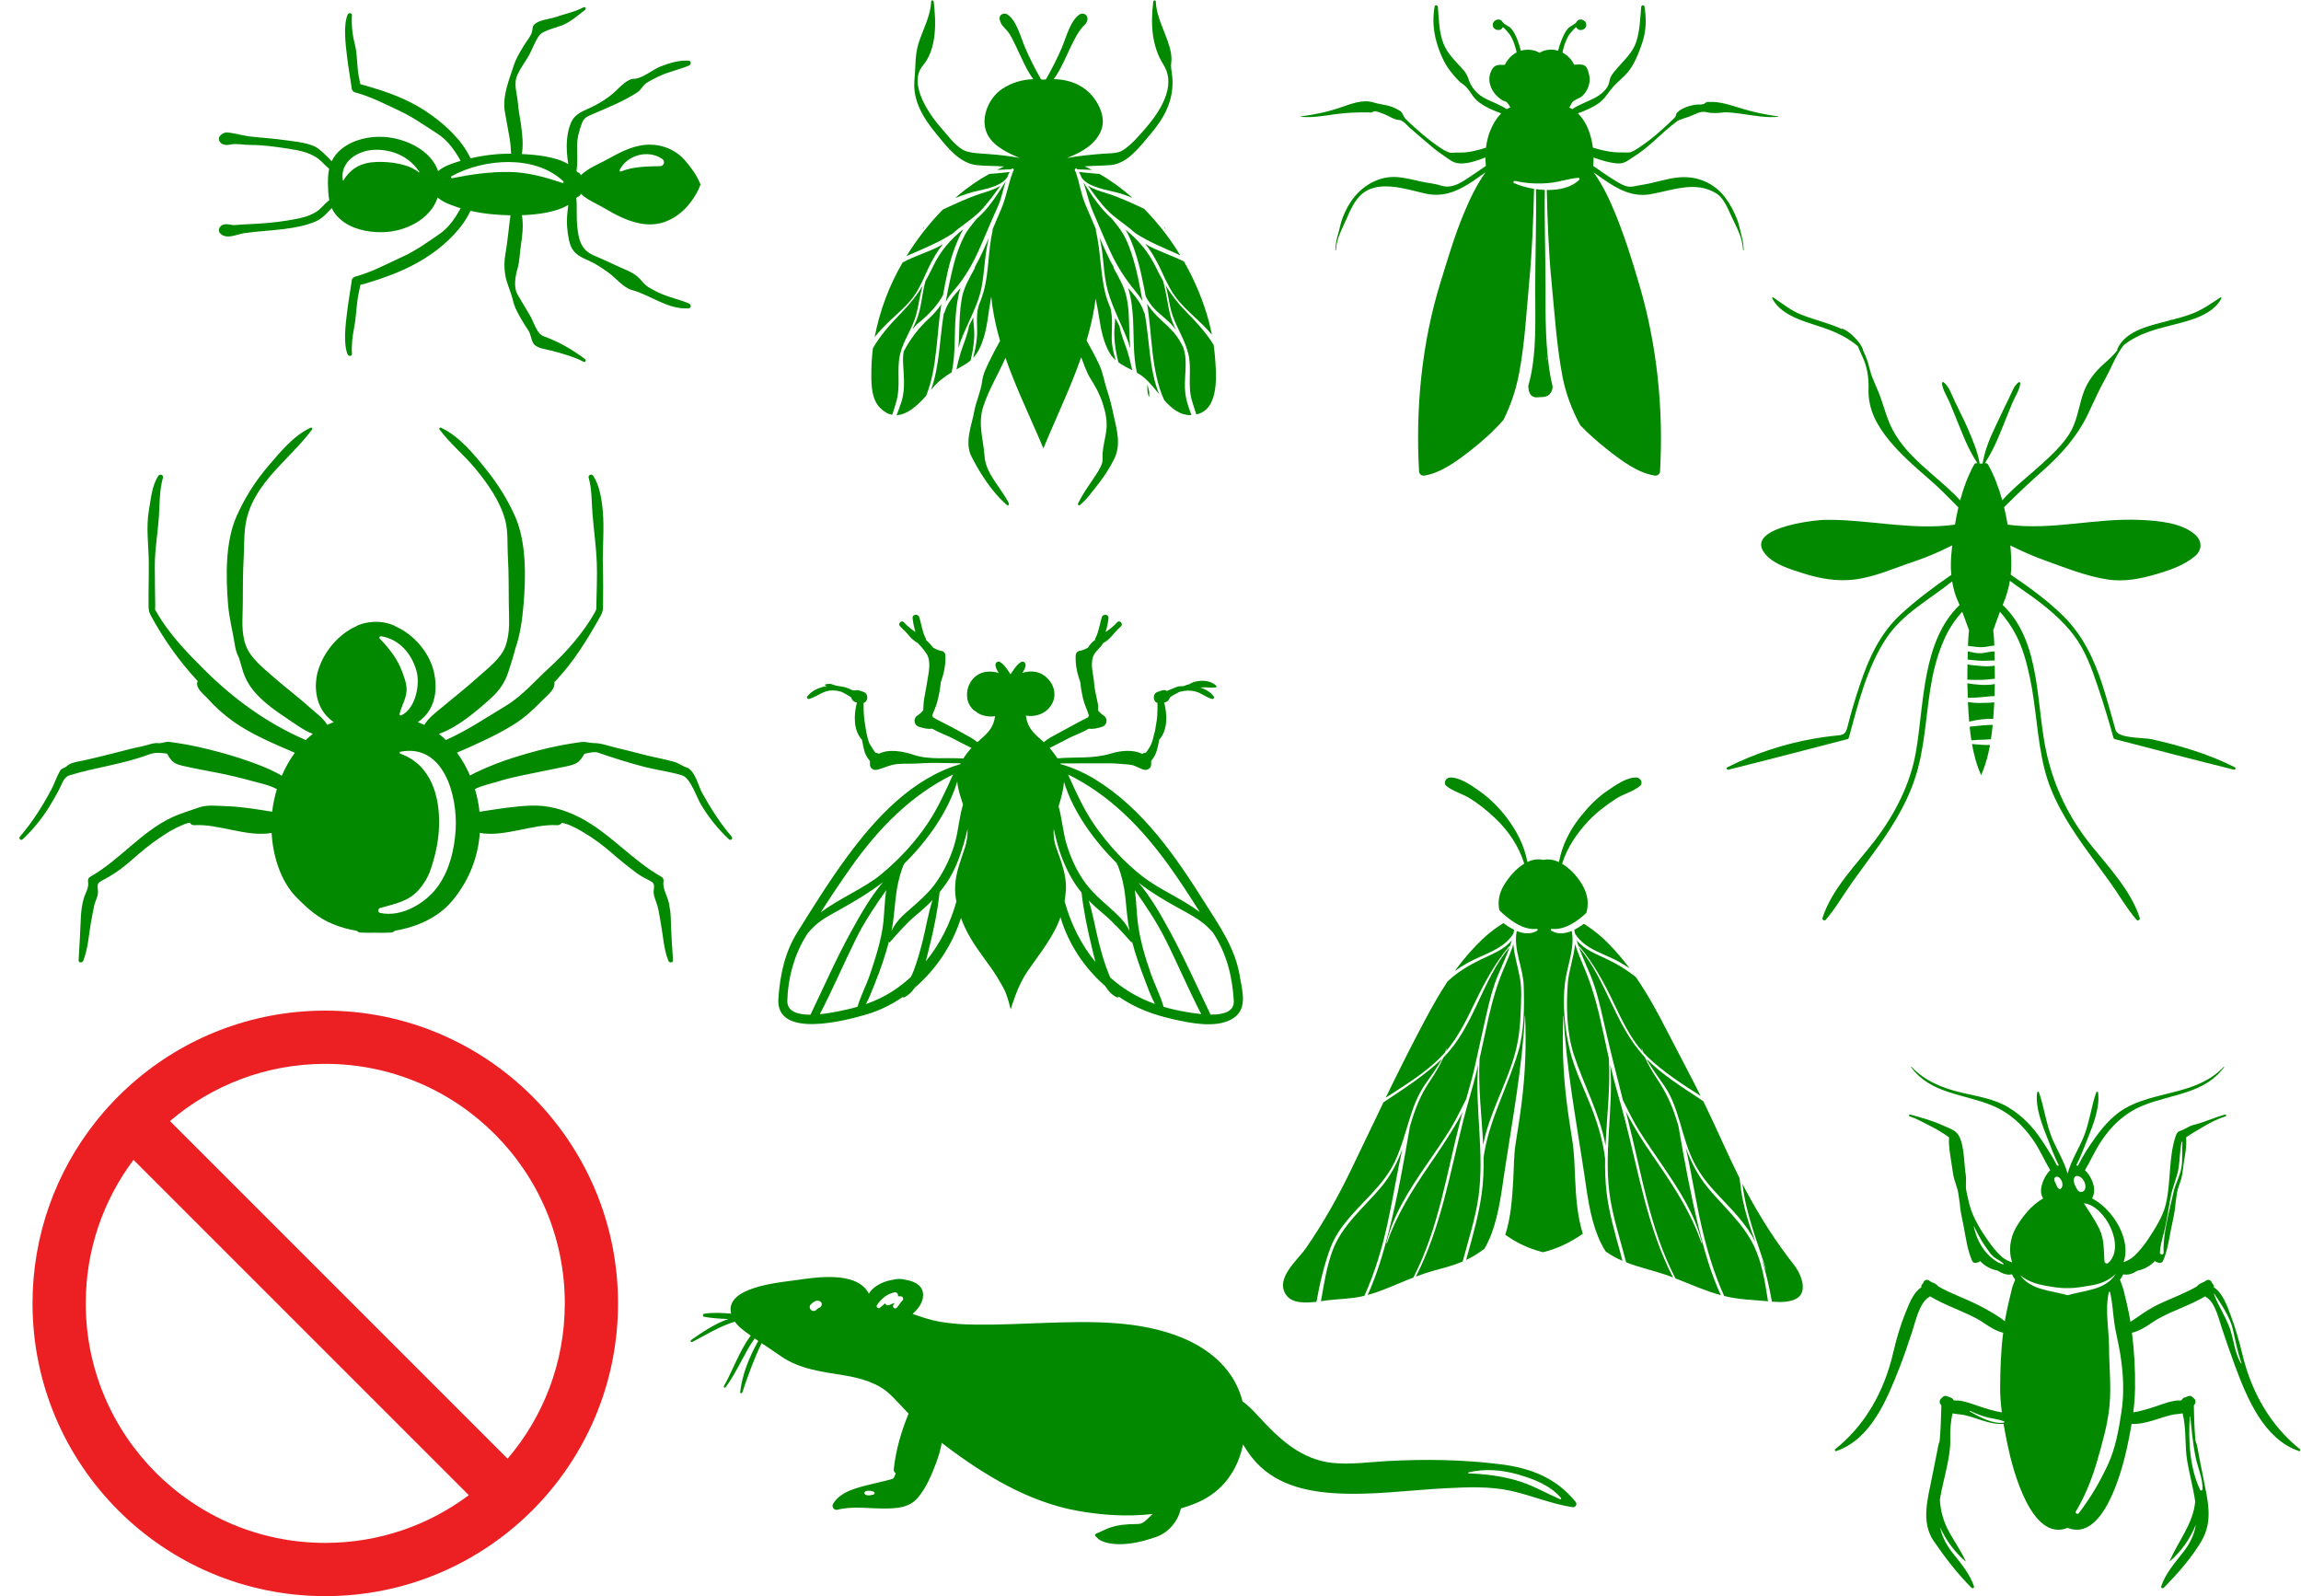 <?xml version="1.0" encoding="UTF-8" standalone="no"?>
<!-- Created with Inkscape (http://www.inkscape.org/) -->

<svg
   xmlns:dc="http://purl.org/dc/elements/1.1/"
   xmlns:cc="http://creativecommons.org/ns#"
   xmlns:rdf="http://www.w3.org/1999/02/22-rdf-syntax-ns#"
   xmlns:svg="http://www.w3.org/2000/svg"
   xmlns="http://www.w3.org/2000/svg"
   xmlns:sodipodi="http://sodipodi.sourceforge.net/DTD/sodipodi-0.dtd"
   xmlns:inkscape="http://www.inkscape.org/namespaces/inkscape"
   version="1.1"
   id="svg2"
   xml:space="preserve"
   width="1847.147"
   height="1281.293"
   viewBox="0 0 1847.147 1281.293"
   sodipodi:docname="pest.svg"
   inkscape:version="0.92.5 (2060ec1f9f, 2020-04-08)"><defs
     id="defs6" /><sodipodi:namedview
     pagecolor="#ffffff"
     bordercolor="#666666"
     borderopacity="1"
     objecttolerance="10"
     gridtolerance="10"
     guidetolerance="10"
     inkscape:pageopacity="0"
     inkscape:pageshadow="2"
     inkscape:window-width="1366"
     inkscape:window-height="703"
     id="namedview4"
     showgrid="false"
     showguides="true"
     inkscape:guide-bbox="true"
     inkscape:zoom="0.38492601"
     inkscape:cx="853.8624"
     inkscape:cy="649.46441"
     inkscape:window-x="0"
     inkscape:window-y="0"
     inkscape:window-maximized="1"
     inkscape:current-layer="g12"><sodipodi:guide
       position="1189.839,1278.168"
       orientation="0,1"
       id="guide929"
       inkscape:locked="false" /></sodipodi:namedview><g
     id="g10"
     inkscape:groupmode="layer"
     inkscape:label="ink_ext_XXXXXX"
     transform="matrix(1.333,0,0,-1.333,0,1281.293)"><g
       id="g12"
       transform="scale(0.1)"><path
         d="m 2744.156,4617.822 c -6.94,-117.51 -34.54,-236.93 -101.48,-335.53 -72.08,-106.19 -222.32,-197.07 -353.64,-167.76 -15.22,3.41 -13.94,25.35 0,29.41 85.84,25.16 171.22,38.05 234.07,110.95 28.27,32.81 53.12,72.03 67.49,113.13 30.17,86.11 50.42,176.12 53.49,267.37 6,179.34 -46.88,371.31 -232.86,437.73 -5.31,1.9 -6.53,10.71 0,11.98 260.85,51 344.92,-264.7 332.93,-467.28 z m -448.79,1162.76 c 110.47,-18.28 184.11,-105.37 213.06,-209.88 23.19,-83.74 -7.7,-228.5 -92.1,-266.43 -5.46,-2.45 -11.39,1.5 -10.02,7.7 10.45,47.77 39.95,91.11 42.13,140.61 1.83,41.84 -13.07,78.05 -27.25,116.62 -27.53,75.04 -79.09,140.61 -134.22,196.96 -6.46,6.61 0.26,15.77 8.4,14.42 z m 2110.9,-1206.84 c -69.32,80.48 -124.32,168.27 -176.37,260.53 -27.42,48.61 -43.88,145.99 -104.84,159.47 -5.12,1.13 -45.67,24.8 -58.55,28.62 -53.96,15.97 -110.7,25.65 -165.41,39.01 -58.4,14.26 -116.29,30.62 -174.95,43.69 -45.9,10.23 -102.64,32.26 -149.47,32.26 -29.33,0 -48.26,10.16 -78.21,6.09 -40.1,-5.48 -79.92,-12.15 -119.68,-19.62 -91.52,-17.23 -181.79,-42.14 -270.8,-69.36 -83.72,-25.62 -164.69,-57.16 -243.66,-94.94 -12.2,-5.82 -23.17,-11.83 -33.66,-17.97 -21.27,49.16 -47.69,95.8 -78.73,137.95 115.55,50.32 237.99,104.31 343.91,170.7 63.52,39.81 117.23,89.89 169.08,143.45 25.17,26.02 82.54,67.95 73.27,109.79 1.44,1.48 2.92,2.94 4.34,4.44 112.48,118.41 195.63,254.27 273.82,394.41 11.91,21.38 14.78,34.12 15.17,58.76 1.25,80.76 1.34,161.47 -0.82,242.19 -3.01,111.12 9.2,218.99 -0.59,331.49 -5.92,67.84 -19.11,154.09 -57.57,212.12 -9.2,13.92 -32.31,5.41 -27.49,-11.58 20.1,-70.9 17.17,-145.24 23.09,-217.83 7.96,-97.87 22.33,-199.04 25.89,-296.22 2.86,-77.84 -0.77,-156.74 -2.14,-234.64 -0.26,-15.27 -0.61,-30.54 -1.01,-45.77 0.07,6.14 -0.87,-2.55 -6.93,-13.52 -66.12,-119.61 -171.61,-241.29 -272.62,-333.06 -85.88,-78.07 -164.13,-171.9 -264.79,-232.39 -120.92,-72.62 -232.09,-148.84 -361.34,-205.97 -13.5,13.02 -27.53,25.37 -42.12,36.76 113.65,39.43 227.28,136.99 312.71,214.06 49.12,44.33 85.14,94.44 105.07,157.83 13.99,44.46 31.22,93.45 42.76,142.45 29.72,83.41 41.39,174.64 49.37,266.17 14.37,164.87 17.45,374.25 -50.89,528.93 -45.51,103.03 -103.34,194.19 -173.62,282.15 -73.08,91.47 -163.94,202.28 -272.46,252.06 -5.65,2.58 -14.23,-3.31 -9.6,-9.59 61.99,-84.6 146.41,-152.46 213.64,-233.46 75.44,-90.92 153.1,-200.17 183.09,-316 17.71,-68.3 11.22,-152.14 15.56,-222.68 5.78,-94.05 4.19,-187.43 5.36,-281.41 1.09,-87.08 9.51,-165.59 -18.97,-249.6 -25.38,-74.82 -106.39,-134.83 -163.15,-186.11 -72.4,-65.43 -149.3,-125.9 -224.3,-188.3 -29.04,-24.2 -79.28,-61.59 -102.27,-102.49 -12.89,6.09 -26.04,11.56 -39.52,16.31 16.84,11.5 32.56,25.11 46.83,41.17 62.41,70.18 70.7,170.76 50.98,258.83 -26.22,117.01 -119.06,227.83 -232.25,277.15 -1.9,1.98 -4.32,3.7 -7.33,4.99 -45.1,19.35 -90.54,25.39 -134.49,21.1 -29.25,-2.03 -58.59,-8.71 -87.45,-21.1 -2.36,-1 -4.08,-2.42 -5.74,-3.88 -112.45,-49.5 -203.35,-162.04 -233.85,-278.26 -21.84,-83.34 -10.51,-181.02 43.83,-249.78 15.76,-19.95 33.92,-36.3 53.63,-49.87 -13.38,-4.75 -26.52,-10.11 -39.33,-16.22 -23.18,40.44 -73.58,76.28 -102.11,102.05 -72.37,65.35 -151.17,123.68 -224.29,188.3 -58.07,51.32 -135.73,111.51 -163.15,186.11 -30.56,83.11 -19.26,163.22 -18.98,249.6 0.33,94.02 0.29,187.34 5.37,281.41 3.93,72.03 0.63,152.35 15.55,222.68 49.08,231.62 265.92,371.02 396.74,549.46 4.62,6.28 -3.95,12.17 -9.6,9.59 -102.31,-46.94 -183.17,-147.2 -254.95,-230.94 -78.94,-92.04 -142.2,-192.52 -191.13,-303.27 -68.73,-155.57 -63.81,-363.1 -50.89,-528.93 6.63,-84.94 29.45,-168.21 42.45,-252.43 3.92,-25.31 12.5,-49.24 24.1,-71.88 6.08,-20.33 12.22,-40.38 17.45,-59.86 17.63,-65.4 48.96,-117.6 95.99,-165.81 49.95,-51.2 108.85,-94.06 168.43,-133.15 51.46,-33.77 103.66,-74.93 162.14,-97.16 -14.77,-11.61 -29.01,-24 -42.64,-37.33 -232.55,100.57 -433.39,246.79 -612.55,425.05 -102.47,101.92 -212.341,216.16 -283.759,342.13 -17.168,30.31 -9.301,5.64 -10.168,45.99 -1.68,78.18 -1.832,156.39 -2.379,234.55 -0.652,96.75 17.844,199.01 24.477,296.59 5.3,78.09 2.812,159.35 24.386,235.44 4.821,16.99 -18.281,25.5 -27.48,11.58 -38.922,-58.7 -44.508,-136.17 -56.438,-203.7 -19.132,-108.35 -1.879,-214.39 -1.16,-321.93 0.571,-84.14 -2.617,-168.33 -1.48,-252.53 0.328,-25.17 0.894,-40.03 12.742,-61.82 78.969,-145.24 173.484,-278.63 283.259,-396.19 -0.81,-1.57 -1.66,-3.19 -2.16,-4.95 -10.69,-38.16 34.07,-69.33 56.34,-94.24 49.76,-55.65 103.93,-104.6 164.96,-147.57 107.88,-75.96 243.27,-132.07 365.63,-184.99 -30.75,-42.25 -57.02,-88.92 -78.25,-138.17 -5.32,3.14 -10.67,6.29 -16.47,9.42 -75.61,40.97 -158.08,70.55 -239.61,97.08 -82.19,26.76 -166,48.58 -250.29,67.67 -41.38,9.33 -83.265,16.49 -125.151,23.12 -16.008,2.53 -32.082,4.78 -48.164,6.76 -15.77,1.99 -52.2,-10.16 -61.516,-8.33 -27.859,5.52 -69.957,-12.85 -97.707,-18.24 -58.922,-11.47 -116.941,-27.55 -175.102,-42.37 -56.585,-14.44 -113.39,-28.02 -170.285,-41.35 -33.484,-7.82 -87.582,-11.48 -113.254,-38.64 -5.851,-6.19 -29.234,-10.36 -36.976,-23.58 -20.988,-35.84 -34.555,-79.22 -54.52,-116.55 -53.55,-100.2 -113.91,-195.82 -188.125,-281.98 -9.555,-11.09 5.258,-26.28 16.168,-16.16 59.574,55.24 113.172,121.22 156.688,189.89 22.258,35.17 42.344,71.71 62.176,108.3 15.027,27.76 28.207,76.15 60.449,86.23 156.582,48.9 328.777,68.38 486.39,128.46 28.551,10.88 66.25,9.14 104.77,2.99 27.074,-49.56 41.191,-60.82 96.008,-73.52 67.031,-15.48 134.661,-27.7 202.171,-40.72 72.62,-13.99 145.18,-31.48 216.43,-51.34 29.77,-8.28 101.54,-22.96 146.19,-48.05 -13.61,-44.66 -23.21,-90.37 -28.44,-135.92 -92.6,14.83 -186.41,30.97 -278.66,33.42 -58.68,1.56 -111.52,10.86 -167.97,-9.74 -50.98,-18.58 -102.479,-32.87 -152.002,-55.51 -187.778,-85.85 -319.493,-260.01 -497.711,-360.36 -10.977,-6.19 -14.184,-18.14 -12.11,-29.74 6.281,-35.33 -17.125,-68.81 -26.527,-101.53 -10.883,-37.81 -15.621,-77.7 -17.301,-116.86 -3.574,-84.66 -7.848,-169.25 -13.258,-253.85 -1.097,-17.02 22.16,-17.37 27.574,-3.71 28.727,72.47 32.5,145.44 45.02,221.5 5.957,36.06 13.438,72.1 20.527,107.98 5.481,27.66 23.563,56.58 23.563,84.99 0,30.63 -13.485,48.68 20.461,66.77 28.359,15.12 55.519,30.14 82.394,47.86 50.457,33.31 96.985,74.98 142.383,114.64 54.34,47.44 113.672,90.31 174.707,128.61 32.024,20.08 66.098,36.57 101.137,50.62 11.163,4.45 21.723,7.23 32.083,9.03 4.95,-9.43 14.51,-16.1 28.77,-15.19 141.71,9.08 317.64,-73.19 463.56,-46.72 8.24,-140.88 55.1,-292.87 151.15,-389.26 67.03,-67.28 128.33,-122.81 218.05,-159.67 46.45,-19.1 94.59,-32.01 143.54,-40.41 6.09,-5.88 14.32,-9.99 24.91,-10.56 27.99,-1.55 56.52,-1.78 85.26,-0.85 31.43,-1.17 62.97,-0.89 94.45,0.85 10.95,0.6 19.34,4.94 25.5,11.13 135.75,23.21 265.59,80.62 352.94,189.52 94.43,117.76 147.7,252.48 158.04,399.51 146.13,-27.14 322.63,55.54 464.73,46.46 13.88,-0.89 23.34,5.37 28.4,14.38 10.38,-1.68 21.03,-4.25 32.46,-8.22 35.58,-12.4 68.78,-31.63 101.13,-50.62 61.8,-36.29 120.68,-81.67 174.71,-128.61 46.1,-40.05 93.37,-78.22 142.39,-114.64 25.54,-18.99 54.03,-33.65 82.39,-47.86 34.49,-17.3 20.46,-36.54 20.46,-66.77 0,-27.26 16.49,-58.84 23.56,-84.99 9.42,-34.94 13.9,-72.42 20.53,-107.98 14.13,-76.04 16.09,-148.6 45.02,-221.5 5.41,-13.66 28.67,-13.31 27.58,3.71 -5.39,84.55 -11.33,169.15 -13.27,253.85 -0.72,30.91 -5.67,60.4 -11.49,90.77 -7.48,38.83 -39.29,88.5 -32.34,127.62 2.08,11.6 -1.12,23.55 -12.1,29.74 -178.94,100.78 -312.95,266.98 -497.72,360.36 -90.11,45.55 -188.15,72.53 -288.6,68.74 -102.96,-3.87 -206.73,-21.29 -309.57,-37.22 -4.68,45.86 -14.02,91.76 -27.5,136.54 39.68,21.11 98.66,33.35 124.73,41.72 69.92,22.54 142.78,37.5 214.7,52.03 68.73,13.9 137.51,27.64 206.16,42.17 62.63,13.24 82.68,20.92 113.42,76.74 30.93,7.01 63.93,13.05 78.05,8.21 94.76,-32.37 187.95,-62.46 285.11,-87.39 73.27,-18.81 156.32,-29.1 225.43,-50.7 50.11,-15.66 86.13,-129.22 112.02,-173.16 45.57,-77.31 104.49,-151.22 170.26,-212.17 10.91,-10.12 25.72,5.07 16.16,16.16"
         style="fill:#028900;fill-opacity:1;fill-rule:nonzero;stroke:none"
         id="path14"
         inkscape:connector-curvature="0" /><path
         d="m 3393.12,8519.71 c 3.98,-3.79 -0.07,-11.12 -5.44,-9.34 -106.78,35.45 -210.51,65.1 -324.2,66.17 -115.93,1.08 -225.59,-14.31 -338.89,-37.37 -7.12,-1.44 -12.02,8.38 -5.13,12.17 193.29,106.09 502.78,131.19 673.66,-31.63 z m -1328.22,5.57 c -20.12,111.97 88.59,180.92 189.5,184.65 109.53,4.04 212.56,-42.67 271.18,-133.53 1.26,-1.97 -1.44,-3.61 -3.02,-2.33 -64.28,52.38 -174.82,65.18 -253.5,62.76 -89,-2.74 -154.69,-34.59 -201.28,-111.93 -0.66,-1.06 -2.64,-1.02 -2.88,0.38 z m 1666.79,63.36 c 45.44,90.69 171.59,124.43 256.09,66.67 18.99,-12.96 12.4,-42.99 -11.81,-43.65 -79.15,-2.05 -162.17,-1.75 -237,-32.53 -5.71,-2.37 -9.51,5.02 -7.28,9.51 z m -217.9,979.4 c -51.55,-27.56 -111.12,-39.15 -166.3,-58.39 -38.3,-13.35 -100.3,-15.73 -130.54,-45.95 -10.11,-10.09 -9.64,-22.99 -11.62,-36.62 -4.31,-29.3 -34.62,-62.52 -49.75,-88.15 -22.98,-38.75 -47.19,-76.95 -61.09,-119.98 -29.33,-90.84 -69.94,-183.16 -54.01,-280.62 8.81,-53.69 19.8,-106.98 28.9,-160.62 5.1,-30.19 6.57,-60.84 8.75,-91.33 -80.23,1.15 -164.92,-9.17 -244.93,-27.74 -46.78,104.17 -145.42,195.51 -232.02,258.31 -106.96,77.48 -222.07,126.41 -346.94,163.66 -28.05,8.35 -55.88,17.18 -84.18,24.64 -3.12,16.14 -6.69,32.2 -9.77,48.36 -12,63.42 -7.08,129.56 -23.49,192.77 -14.42,55.52 -21.16,116.69 -17.32,173.86 1.09,16.22 -20.9,16.37 -26.1,3.52 -27.09,-66.78 -11.91,-178.85 -3.92,-248.42 7.68,-66.86 19.96,-133.24 29.58,-200.13 1.34,-9.21 11.04,-17.23 19.5,-19.5 95.24,-25.41 184.03,-71.85 272.66,-113.65 79.68,-37.56 147.82,-87.28 221.84,-134.25 62.86,-39.91 105.11,-100.63 141.18,-164.69 -5.11,-1.49 -10.32,-2.84 -15.36,-4.39 -38.44,-11.87 -87.74,-28.4 -120.37,-57.19 -41.73,123.85 -192.8,197.87 -327.16,206.05 -86.84,5.28 -183.63,-16.18 -252.69,-71 -28.86,-22.91 -48.24,-48.09 -61.11,-75.59 -25.41,25.13 -49.17,52.09 -78.33,74.2 -50.06,37.88 -141.12,43.81 -200.68,52.59 -69.36,10.25 -139.44,13.91 -209.05,21.89 -41.29,4.76 -80.26,16.3 -120.42,22.34 -27.26,4.11 -40.54,4.02 -61.34,-15.05 -19.29,-17.72 -6.89,-45.33 14.11,-53.47 17.64,-6.82 28.79,-4.86 47.23,-1.54 39.19,7 80.71,-3.08 120.42,-2.86 72.71,0.46 148.05,-10.65 219.77,-21.4 73.37,-11 152.72,-24.78 207.16,-78.77 15.68,-15.53 30.25,-30.41 45.89,-43.26 -6.53,-29.23 -8.14,-60.82 -7.31,-94.83 0.83,-33.72 2.25,-64.81 8.03,-93.84 -16.19,-12.96 -31.13,-28.21 -46.61,-44.26 -53.38,-55.46 -134.57,-66.52 -207.16,-78.79 -72.41,-12.22 -146.5,-17.81 -219.77,-21.38 -30.5,-1.49 -60.3,-2.36 -90.77,-5.68 -28.65,-3.14 -49.29,11.94 -76.88,1.27 -21,-8.11 -33.4,-35.76 -14.11,-53.47 39.88,-36.58 95.88,-3.6 143.15,3.3 79.94,11.69 161.12,14.48 241.23,25.02 63.61,8.37 129.24,19.72 188.45,45.39 39.83,17.3 67.85,49.72 97.61,80.45 10.95,-23.95 27.18,-46.46 51.72,-67.82 67.42,-58.68 162.23,-78.02 249.25,-77.31 143.12,1.22 295.06,79.28 336.45,209.18 30.14,-27.92 76.04,-44.03 113.1,-56.63 8.44,-2.92 17.13,-5.41 25.71,-8.03 -33.1,-59.6 -71.84,-117.27 -127.6,-155.4 -71.86,-49.15 -142.19,-100.28 -221.68,-136.52 -94.11,-42.84 -186.06,-93.53 -286.56,-120.37 -8.46,-2.27 -18.16,-10.29 -19.5,-19.5 -9.62,-66.93 -21.64,-133.24 -29.58,-200.12 -8.2,-69.35 -23.08,-181.85 3.92,-248.45 5.2,-12.8 27.19,-12.67 26.1,3.54 -3.58,52.87 3.38,106.63 13.43,158.68 13.33,68.75 12.83,140.26 27.38,207.95 3.47,16.03 6.96,32.22 9.89,48.38 28.29,7.27 56.27,15.67 84.06,24.66 125.35,40.53 237.35,86.91 346.94,163.62 86.7,60.76 185.03,154.08 231.8,257.85 78.97,-17.97 161.95,-25.96 241.36,-26.92 -11.18,-76.15 -16.8,-154.4 -30.15,-229.88 -8.14,-45.7 -9.12,-85.23 -1.33,-130.82 9.09,-53.34 33.88,-98.84 45.87,-151.1 10.34,-44.85 32.66,-83.62 55.96,-122.91 10.92,-18.43 21.7,-36.49 34.09,-54.01 19.5,-27.55 18.19,-56.94 33.08,-82.37 18.1,-30.93 81.7,-36.54 111.9,-44.77 61.78,-16.75 133.9,-36.19 190.03,-66.16 10.79,-5.73 18.76,9.01 9.35,16.02 -81.36,60.51 -154.97,102.96 -251.1,138.23 -39.09,14.35 -58.05,85.54 -78.84,121.42 -25.32,43.67 -51.68,86.52 -76.98,130.12 -24.93,42.98 -12.36,112.67 0.78,156.95 12.39,41.69 12.68,92.48 19.42,135.82 8.87,57.24 17.62,123.91 6.32,184.05 88.05,3.01 203.49,15.71 279.66,61.91 -1.79,-15.88 -3.84,-31.11 -5.27,-44.83 -6.07,-57.79 -2.84,-108.66 8.9,-165.44 15.18,-73.39 51.91,-96.05 115.79,-123.84 44.59,-19.39 82.06,-44.8 121.59,-72.95 41.78,-29.71 90.13,-91.16 141.37,-105.27 116.61,-32.07 211.8,-116.3 340.27,-111.19 18.23,0.72 19.31,23.45 4.03,29.88 -54.84,23.04 -113.51,35.43 -168.45,58.93 -24.17,10.31 -47.25,23.07 -70.11,35.95 -29.76,16.73 -40.67,36.82 -63.25,59.42 -34.81,34.82 -91.11,52.37 -134.39,73.25 -45.51,21.99 -92.19,42.47 -138.52,62.59 -76.52,33.2 -90.79,96.9 -98.51,178.41 -5.63,59.49 0.44,113.42 -5.48,165.58 2.03,2.48 4.03,4.97 5.89,7.54 9.54,1.31 17.91,7.42 21.27,19.53 35.04,-35.37 98.16,-61.89 128.49,-79.71 81.52,-47.88 167.66,-96.34 263.38,-104.32 85.3,-7.11 160.62,23.74 223.06,80.78 20.87,19.04 44.03,45.98 64.28,76.33 6.8,10.16 13.22,20.72 19.16,31.52 9.02,16.38 16.81,33.27 22.68,50.13 -6.04,16.71 -14.07,33.31 -23.3,49.38 -6.17,10.8 -12.84,21.38 -19.8,31.55 -16.87,24.7 -35.21,47.27 -51.42,65.86 -58.31,66.81 -147.22,99.93 -234.66,92.77 -91.97,-7.52 -167.1,-52.44 -246.52,-95.26 -33.27,-17.94 -106.83,-48.71 -145.39,-88.59 -3.32,11.69 -11.35,17.73 -20.55,19.2 -1.57,2.23 -3.18,4.38 -4.89,6.5 6.68,46.57 3.71,95.24 3.19,147.57 -0.52,47.49 12.67,99.02 30.17,143.13 13.28,33.5 37.8,40.98 68.95,54.47 89.12,38.72 182.65,75.76 264.09,129.05 23.12,15.12 30.92,40.23 55.53,56.48 21.61,14.2 45.27,25.74 68.32,37.21 59.8,29.8 125.66,41.75 186.78,67.41 15.28,6.41 14.2,29.16 -4.03,29.88 -57.39,2.3 -111.76,-14.04 -164.99,-34.4 -48.77,-18.59 -111.95,-74.93 -163.67,-75.23 -37.26,-0.2 -83.35,-49.46 -108.35,-73.26 -43.1,-41.03 -100.52,-76.76 -154.57,-101.41 -62.24,-28.38 -101.22,-42.26 -123.32,-112.02 -16.43,-51.83 -19.57,-107.84 -15.78,-161.6 1.45,-19.94 4.81,-42.23 7.69,-65.24 -76.45,45.17 -191.97,56.47 -279.71,60.53 10.61,56.79 2.8,118.95 -4.47,174.08 -5.91,45.15 -16.16,90.21 -19.36,135.68 -4.05,57.42 -28.26,110.37 -2.3,168.08 17.34,38.48 45.16,75.11 66.4,111.76 22.43,38.67 39.83,92.73 67.08,127.24 21.3,26.98 107.26,46.57 137.46,59.14 52.78,21.99 90.81,58.04 135.98,91.64 9.41,7 1.44,21.75 -9.35,16.01"
         style="fill:#028900;fill-opacity:1;fill-rule:nonzero;stroke:none"
         id="path16"
         inkscape:connector-curvature="0" /><path
         d="m 6687.41,7757.35 c -13.86,31.69 -25.58,64.06 -33.31,97.75 -28.03,122.11 -26.09,248.09 -54.99,370.4 -0.46,2.09 0.37,3.62 1.7,4.43 -21.77,50.39 -43.34,100.87 -64.75,151.39 -26.96,63.5 -34.7,133.13 -59.27,197.92 -3.55,1.48 -4.55,5.67 -3.4,9.2 -0.02,0.11 -0.06,0.22 -0.08,0.31 -3.28,7.94 8.76,11.78 13.04,5.5 0.33,-0.46 0.59,-0.96 0.92,-1.44 29.31,-2.31 59.42,-1.86 88.97,-3.95 -14.61,7.48 -29.36,14.7 -44.27,21.46 51.39,3.72 103.09,3.34 154.54,7.45 104.09,8.19 178.14,111.69 239.85,184.11 85.32,100.12 140.32,200.51 134.47,333.65 -1.45,33.32 -11.81,64.49 -7.53,98.09 4.4,34.86 -1.24,65.56 -10.89,98.95 -25.36,87.75 -78.85,177.56 -81.82,269.81 -0.33,10.09 -14.16,9.56 -15.32,0 -15.93,-132.79 -11.3,-264.23 61.97,-381.24 81.77,-130.59 -27.46,-288.55 -113.2,-386.94 -39.42,-45.24 -82.07,-95.11 -133.04,-127.69 -30.85,-19.72 -84.43,-17.37 -119.44,-20.16 -73.17,-5.85 -145.26,-12.67 -216.44,-26.05 5.78,2.36 11.62,4.71 17.27,7.07 78.49,32.33 154.45,76.7 188.39,157.97 35.52,84.9 -24.12,191.97 -88.61,244.34 -55.69,45.27 -125.59,64.53 -196.23,65.99 44.45,60.62 74.05,136.86 105.08,200.18 22.77,46.5 45.78,93.31 83.67,129.51 16.36,15.61 22.04,48.32 -0.37,60.69 -9.62,5.31 -21.58,5.8 -31.16,0 -56.93,-34.44 -83.6,-142.84 -108.56,-201.11 -28.51,-66.43 -60.71,-128.86 -95.77,-190.82 -5.01,-0.44 -9.96,-1.01 -14.91,-1.6 -4.85,0.57 -9.7,1.08 -14.52,1.48 -35.11,62.01 -67.31,124.47 -95.85,190.94 -25.04,58.27 -51.64,166.67 -108.58,201.11 -9.6,5.8 -21.53,5.31 -31.18,0 -21.89,-12.07 -14.2,-35.41 -5.77,-53.67 9.25,-20.13 34.55,-39.58 47.39,-58.34 16.55,-24.19 28.71,-52.02 41.71,-78.19 31.48,-63.51 60.93,-139.94 105.52,-200.68 -66.77,-2.06 -131.96,-20.75 -190.04,-60.38 -75.21,-51.23 -124.05,-160.81 -95.28,-249.45 25.49,-78.61 109.39,-123.89 179.97,-154.41 7.71,-3.34 15.62,-6.65 23.54,-10 -64.77,12.27 -130.38,19.27 -196.69,24.11 -40.19,2.95 -83.68,3.88 -122.49,15.4 -57.76,17.19 -109.38,91.51 -147.58,133.76 -72.33,79.95 -209.45,271.75 -117.06,381.94 85.98,102.5 80.66,262.99 65.82,386.24 -1.15,9.56 -14.99,10.09 -15.31,0 -2.67,-84.05 -48.91,-167.9 -74.74,-247.03 -23.6,-72.39 -18.08,-144.86 -25.5,-219.82 -13,-131.75 53.95,-235.53 134.47,-333.65 61.67,-75.15 135.92,-172.79 239.86,-184.11 54.89,-6 110.34,-3.93 165.36,-8.34 -14.58,-6.52 -28.93,-13.37 -43.08,-20.42 28.65,1.9 57.84,1.57 86.27,3.8 0.33,0.48 0.58,0.98 0.91,1.44 4.31,6.28 16.32,2.44 13.07,-5.5 -0.04,-0.09 -0.09,-0.2 -0.11,-0.31 1.16,-3.53 0.17,-7.76 -3.44,-9.2 -28.28,-73.34 -39.27,-151.02 -70.07,-223.51 -17.84,-41.99 -35.58,-84.07 -53.58,-126 1.14,-0.87 1.81,-2.31 1.37,-4.23 -28.7,-121.64 -21.49,-250.43 -54.99,-370.4 -7.83,-28.1 -17.72,-55.24 -28.86,-81.84 -20.96,-68.99 -4.51,-128.98 -11.98,-199.26 -4.34,-40.32 -12.08,-79.26 -22.29,-117.67 30.89,33.42 49.52,75.15 63.81,121.63 23.24,75.48 28.62,155.93 42.74,233.35 0.83,4.61 1.85,9.19 2.77,13.77 1.85,-18.85 4.12,-37.74 6.84,-56.67 10.36,-71.43 26.37,-140.99 46.21,-209.29 -22.28,-40.25 -44.46,-80.49 -64.06,-121.53 -19.1,-40.03 -38.73,-78.16 -44.1,-122.83 -7.31,-60.74 -36.3,-118.59 -47.16,-179.32 -15.34,-85.95 -60.56,-188 -16.27,-273.86 52.56,-101.91 124.21,-215.28 212.66,-290.34 6.72,-5.68 15.88,1.3 12.01,9.25 -44.7,92.53 -138.81,177.73 -146.12,281.42 -7.42,105.62 -42.08,196.96 -7.83,302.56 33.31,102.6 90.05,193.74 133.44,292.86 54.51,-156.76 125.6,-308.06 192.17,-460.94 6.7,-15.35 13.36,-30.75 19.95,-46.15 5.47,-12.83 10.9,-25.66 16.25,-38.5 5.51,13.41 11.13,26.78 16.73,40.11 6.46,15.4 13,30.74 19.57,46.07 65.94,153.58 136.35,305.4 191.28,462.77 16.63,-41.93 31.45,-89.61 54.58,-126.09 31.1,-49.04 56.09,-94.14 74.31,-149.69 18.69,-57.26 30.03,-108.85 21.81,-169.62 -5.89,-43.89 -18.66,-88.92 -21.73,-132.81 -1.18,-16.27 2.14,-39.74 -2.08,-55.32 -9.26,-34.29 -34.11,-68.48 -53.65,-97.73 -33.05,-49.45 -65.8,-95.04 -91.86,-148.94 -3.82,-7.95 5.32,-14.93 12.02,-9.25 45.59,38.65 76.98,85.51 113.98,131.86 32.41,40.62 65.68,94.48 89.2,140.11 46.3,89.75 17.89,179.5 -1.93,271.77 -10.57,49.34 -21.83,97.11 -38.08,144.97 -18.25,53.63 -24.13,105.36 -48.45,157.42 -22.82,48.8 -49.22,96.4 -75.53,144.06 20.03,67.54 36.63,136.34 48.09,206.98 2.48,15.22 4.49,30.44 6.26,45.67 8.4,-39.09 15.68,-78.47 21.76,-118.3 10.98,-72.12 25.9,-144.36 62.2,-208.39 9.71,-17.08 22.47,-31.46 37.04,-44.11 -13.4,42.91 -23.79,87.22 -24.04,130.72 -0.45,64.18 7.35,122.15 -7.57,183.35"
         style="fill:#028900;fill-opacity:1;fill-rule:nonzero;stroke:none"
         id="path18"
         inkscape:connector-curvature="0" /><path
         d="m 6827.66,8042.39 c -16.94,57.59 -36.61,115.38 -67.58,167.14 -18.33,30.63 -41.98,56.41 -63.09,84.42 -70.9,62.04 -121.39,140.01 -171.96,219.72 19.63,-56.37 31.68,-117.98 54.45,-170.5 38.06,-87.7 73.72,-176.83 115.11,-263.04 39.35,-81.89 86.01,-152.94 143.89,-222.92 15.87,-19.15 30.41,-38.24 41.7,-58.75 -14.65,81.92 -29.05,164.2 -52.52,243.93"
         style="fill:#028900;fill-opacity:1;fill-rule:nonzero;stroke:none"
         id="path20"
         inkscape:connector-curvature="0" /><path
         d="m 6777.75,8229.6 c 21.46,-35.93 37.45,-76 49.53,-109.42 34.37,-95.16 53.74,-193.9 72.45,-293.01 13.96,-26.48 30.43,-51.48 52.22,-74.56 32.69,-34.55 73.34,-61.54 104.84,-96.75 8.25,-9.2 15.97,-18.71 23.43,-28.36 -12.88,28.29 -24.96,57 -32.79,87.63 -17.38,68.02 -23.73,137.95 -43.29,205.43 -15.08,26.54 -29.61,54.27 -44.21,84.12 -47.16,96.48 -105.58,161.7 -182.18,224.92"
         style="fill:#028900;fill-opacity:1;fill-rule:nonzero;stroke:none"
         id="path22"
         inkscape:connector-curvature="0" /><path
         d="m 5597.41,7697.07 c -68.16,-63.04 -114.15,-124.43 -154.94,-200.95 -3.06,-15.14 -4.74,-30.46 -4.51,-46.03 1.39,-87.48 17.88,-172.4 -9.47,-257.97 -8.64,-27.1 -18.72,-53.74 -29.06,-80.24 65.95,2.93 128.99,61.21 178.23,117.36 68.18,169.96 62.02,374.25 91.55,551.53 -20.07,-30.78 -44.89,-58.81 -71.8,-83.7"
         style="fill:#028900;fill-opacity:1;fill-rule:nonzero;stroke:none"
         id="path24"
         inkscape:connector-curvature="0" /><path
         d="m 5865.91,7634.7 c -1.66,20.19 -4.76,43.52 -4.78,66.43 -8.18,-16.58 -16.51,-33.07 -24.94,-49.55 -9.5,-57.36 -34.55,-110.87 -51.83,-166.32 -10.02,-32.38 -17.6,-65.12 -24.66,-98 17.47,10.21 35.38,20.38 53.61,31.07 11.89,7 22.26,14.96 31.89,23.45 15.74,63.39 25.77,130.12 20.71,192.92"
         style="fill:#028900;fill-opacity:1;fill-rule:nonzero;stroke:none"
         id="path26"
         inkscape:connector-curvature="0" /><path
         d="m 5750.17,8120.18 c 13.3,34.42 29.61,75.83 51.69,112.47 -78.37,-62.91 -138.74,-131.45 -184.37,-227.97 -14.38,-30.43 -29.04,-58.58 -44.38,-85.41 -20.77,-74.52 -22.9,-154.31 -50.32,-226.46 -8.18,-21.52 -18.45,-43.12 -28.95,-64.91 12.88,16.25 27.08,31.06 42.67,43.71 61.13,49.65 106.96,99.94 142.49,163.24 17.74,96.33 35.79,193.93 71.17,285.33"
         style="fill:#028900;fill-opacity:1;fill-rule:nonzero;stroke:none"
         id="path28"
         inkscape:connector-curvature="0" /><path
         d="m 6009.16,8368.21 c 22.1,48.1 30.96,102.48 47.61,153.01 -0.48,-0.53 -0.96,-0.99 -1.4,-1.49 -0.02,-0.87 -0.22,-1.74 -0.82,-2.68 -50.91,-80.3 -102.11,-162.74 -175.06,-224.66 -24.31,-32.21 -51.76,-61.5 -70.74,-98.21 -27.94,-54.04 -48.66,-111.21 -64.02,-170.05 -11.2,-42.78 -20.94,-86.21 -30.01,-129.82 -1.4,-8.59 -3.22,-17.01 -5.41,-25.34 -4.96,-24.78 -9.54,-49.63 -13.95,-74.48 14.69,27.84 35.13,52.77 56.56,77.84 58.84,68.86 103.36,146.29 140.56,228.61 40.05,88.56 76.13,178.94 116.68,267.27"
         style="fill:#028900;fill-opacity:1;fill-rule:nonzero;stroke:none"
         id="path30"
         inkscape:connector-curvature="0" /><path
         d="m 7019.07,7894.77 c 18.14,-57.61 21.04,-117.99 40.41,-176.32 27.24,-82.15 77.33,-154.62 97.39,-239.18 21.82,-91.88 -6.45,-186.42 20.92,-279.21 8.36,-28.32 17.7,-55.94 26.68,-83.55 1.86,0.44 3.65,0.67 5.5,1.13 136.98,34.33 114.61,250.98 106.29,351.97 -1.82,21.88 -4.35,43.7 -7.42,65.42 -44.49,72.01 -100.48,133.86 -164.31,198.47 -51.89,52.55 -90.88,104.1 -125.46,161.27"
         style="fill:#028900;fill-opacity:1;fill-rule:nonzero;stroke:none"
         id="path32"
         inkscape:connector-curvature="0" /><path
         d="m 6707.25,7997.02 c -1.04,1.92 -0.83,3.77 0.05,5.21 -23.25,41.47 -43.62,84.45 -63.1,128.18 -7.81,17.56 -15.35,35.28 -23.09,52.9 27.65,-105.58 20.77,-217.99 50.37,-323.42 30.77,-109.55 88.99,-210.96 127.23,-318.31 0.3,-0.79 -0.16,-1.4 -0.74,-1.84 3.05,-8.33 5.99,-16.74 8.82,-25.23 -3.63,37.45 -5.2,75.67 -6.19,115.05 -1.69,67.29 -2.57,136.79 -18.84,202.45 -15.25,61.47 -45.12,110.03 -74.51,165.01"
         style="fill:#028900;fill-opacity:1;fill-rule:nonzero;stroke:none"
         id="path34"
         inkscape:connector-curvature="0" /><path
         d="m 6741.78,7647.85 c -8.68,16.41 -17.35,32.86 -25.79,49.39 -0.44,-21.55 -3.3,-43.39 -4.43,-62.54 -4.17,-67.25 6.56,-137.56 23.62,-204.29 25.66,-18.71 55.11,-33.55 83.46,-48.19 -9.09,42.17 -18.82,84.06 -32.91,125.33 -15.84,46.47 -35.37,91.99 -43.95,140.3"
         style="fill:#028900;fill-opacity:1;fill-rule:nonzero;stroke:none"
         id="path36"
         inkscape:connector-curvature="0" /><path
         d="m 7139.46,7450.09 c -1.54,24.52 -6.62,47.64 -13.76,69.98 -12.59,25.48 -26.43,50.35 -43.62,73.12 -34.19,45.26 -77.38,77.36 -116.3,117.75 -21.44,22.26 -41.16,46.03 -57.8,71.51 31.85,-187.25 22.54,-404.65 103.33,-580.22 45.79,-51.37 96.04,-92.83 164.15,-89.65 -13.22,33.59 -25.24,67.53 -32.58,102.72 -16.83,80.21 1.58,154.78 -3.42,234.79"
         style="fill:#028900;fill-opacity:1;fill-rule:nonzero;stroke:none"
         id="path38"
         inkscape:connector-curvature="0" /><path
         d="m 5420.55,7479.27 c 20.15,84.89 75.3,155.28 97.4,239.18 15.31,58.05 20.92,117.4 39.25,173.73 -34.5,-56.11 -73.69,-106.63 -124.31,-158.68 -69.24,-71.29 -129.66,-137.91 -176.04,-218.49 -6.89,-54.76 -9.79,-109.97 -9.55,-165.13 0.24,-64.12 3.82,-143.92 51.83,-193.02 24.45,-25 49.28,-38.3 73.88,-43.06 9.3,28.36 18.79,56.83 26.64,86.26 24.82,92.95 -0.83,187.64 20.9,279.21"
         style="fill:#028900;fill-opacity:1;fill-rule:nonzero;stroke:none"
         id="path40"
         inkscape:connector-curvature="0" /><path
         d="m 5738.67,8207.18 c 11.18,10.16 22.79,20.11 35.23,29.66 50.93,39.07 104.63,73.97 147.05,122.91 36.8,42.45 71.18,88.1 104.07,134.11 -34.51,-22.82 -77.14,-34.34 -117.51,-47.36 -80.26,-25.85 -153.84,-61.54 -229.05,-95.92 -83.69,-84.64 -156.71,-179.87 -219.53,-280.88 7.45,3.49 14.89,6.85 22.3,10.08 90.64,39.27 174.54,73.41 257.44,127.4"
         style="fill:#028900;fill-opacity:1;fill-rule:nonzero;stroke:none"
         id="path42"
         inkscape:connector-curvature="0" /><path
         d="m 5779.46,7539.74 c -0.59,0.44 -1.03,1.05 -0.74,1.84 24.1,67.65 58.58,134.14 87.3,201.89 2.03,7.11 4.75,13.88 8.37,20.17 15.84,39.32 29.28,79.11 37.02,119.9 18.49,97.12 18.53,200.12 43.82,296.24 -10.31,-23.58 -20.79,-47.12 -31.51,-70.51 -16.76,-36.56 -34.3,-72.2 -53.75,-106.75 1.05,-1.47 1.31,-3.45 0.21,-5.5 -32.56,-60.91 -66.68,-115.25 -78.6,-184.85 -11.58,-67.52 -13.65,-135.34 -15.22,-203.67 -0.7,-31.36 -2.18,-61.95 -4.99,-91.96 2.59,7.78 5.29,15.52 8.09,23.2"
         style="fill:#028900;fill-opacity:1;fill-rule:nonzero;stroke:none"
         id="path44"
         inkscape:connector-curvature="0" /><path
         d="m 6514.77,8540.58 c 4.55,-5.92 9.64,-11.4 15.3,-16.44 0.72,-0.39 1.44,-0.92 2.02,-1.73 0.09,-0.15 0.24,-0.32 0.36,-0.5 58.87,-49.73 170.3,-57.72 236.63,-82.02 16.48,-6.02 33.51,-12.22 50.64,-18.8 -61.96,54.6 -128.45,103.14 -198.69,143.45 -41.25,3.75 -82.59,6.46 -123.57,11.78 6.45,-11.44 12.19,-23.37 17.31,-35.74"
         style="fill:#028900;fill-opacity:1;fill-rule:nonzero;stroke:none"
         id="path46"
         inkscape:connector-curvature="0" /><path
         d="m 5355.59,7677 c 54.92,52.7 116.07,101.65 157.97,166.19 30.98,47.63 52.27,100.49 76.28,151.82 25.4,54.19 53.63,102.9 88.33,146.94 -38.17,-24.52 -83.04,-41.23 -123.23,-57.32 -43.8,-17.59 -83.26,-33.47 -119.24,-53.32 -81.14,-138.74 -138.34,-291.63 -168.33,-449.42 27.51,35.34 59.35,67.4 88.22,95.11"
         style="fill:#028900;fill-opacity:1;fill-rule:nonzero;stroke:none"
         id="path48"
         inkscape:connector-curvature="0" /><path
         d="m 6045.05,8521.96 c 0.09,0.15 0.2,0.3 0.32,0.45 0.59,0.88 1.36,1.42 2.16,1.82 6.36,5.63 12.04,11.82 16.98,18.66 4.49,11.48 9.68,22.65 15.66,33.43 -40.74,-5.26 -81.78,-7.98 -122.73,-11.69 -66.27,-36.61 -129.07,-79.74 -190.81,-132.09 -4.74,-4.04 -9.25,-8.31 -13.96,-12.44 26.07,10.19 52.31,19.01 76.98,27.21 62.3,20.68 160.82,28.75 215.4,74.65"
         style="fill:#028900;fill-opacity:1;fill-rule:nonzero;stroke:none"
         id="path50"
         inkscape:connector-curvature="0" /><path
         d="m 5784.61,7878.18 c -39.18,-46.34 -79.06,-86.56 -97.32,-149.65 -0.54,-1.93 -1.92,-3.12 -3.56,-3.8 -0.63,-4.23 -1.41,-8.48 -2.07,-12.74 -23.38,-150.03 -24.37,-308.67 -75.06,-448.37 1.57,1.97 3.18,3.93 4.71,5.85 35.39,43.71 75.98,73.62 119.92,100.76 24.51,111.23 14.85,230.66 24.4,343.03 4.46,52.31 11.62,110.99 28.98,164.92"
         style="fill:#028900;fill-opacity:1;fill-rule:nonzero;stroke:none"
         id="path52"
         inkscape:connector-curvature="0" /><path
         d="m 6551.88,8494.17 c 36.8,-52.53 75.33,-106.29 120.04,-151.14 40.91,-41.01 88.55,-71.74 133.53,-107.67 11.13,-8.9 21.69,-17.96 31.75,-27.18 83.54,-54.67 168.55,-87.28 258.99,-128.4 3.97,-1.81 7.98,-3.64 11.97,-5.54 -61.01,100.08 -134.67,195.78 -218.51,280.71 -71.93,33.2 -142.59,67.27 -219.73,91.55 -40.56,12.76 -83.45,24.54 -118.04,47.67"
         style="fill:#028900;fill-opacity:1;fill-rule:nonzero;stroke:none"
         id="path54"
         inkscape:connector-curvature="0" /><path
         d="m 6890.15,7728.53 c -17.88,61.77 -57.71,103.86 -96.68,149.29 19.75,-60.49 26.51,-127.35 29.73,-185.38 5.92,-106.01 -0.32,-219.97 23.6,-325.11 3.93,-2.17 7.8,-4.36 11.59,-6.6 45.88,-26.96 83.79,-75.73 122.73,-123 -61.86,149.8 -57.32,323.04 -87.48,487 -1.59,0.7 -2.96,1.9 -3.49,3.8"
         style="fill:#028900;fill-opacity:1;fill-rule:nonzero;stroke:none"
         id="path56"
         inkscape:connector-curvature="0" /><path
         d="m 6897.11,8143.59 c 39.78,-50 70.68,-105.52 99.63,-168.48 30.5,-66.31 59.12,-127.61 107.87,-183.08 41.42,-47.16 89.02,-87.87 133.98,-131.61 19.7,-19.19 40.47,-40.7 59.82,-64.04 -23,116.84 -63.18,230.27 -114.26,337.66 -16.42,34.51 -34.37,68.87 -53.8,102.83 -37.94,19.7 -79.19,35.71 -124.14,54.34 -36.04,14.92 -75.21,30.46 -109.1,52.38"
         style="fill:#028900;fill-opacity:1;fill-rule:nonzero;stroke:none"
         id="path58"
         inkscape:connector-curvature="0" /><path
         d="m 7015.76,8240.79 c 0,1.75 -2.81,1.68 -2.68,0 0.33,-3.6 2.61,-5.43 6.06,-5.71 1.11,-0.11 1.4,1.76 0.27,1.94 -2.67,0.48 -3.65,1.81 -3.65,3.77"
         style="fill:#028900;fill-opacity:1;fill-rule:nonzero;stroke:none"
         id="path60"
         inkscape:connector-curvature="0" /><path
         d="m 6919.6,7256.9 c -3.08,11.26 -4.56,22.78 -7.9,33.99 -0.42,1.37 -2.75,1.17 -2.6,-0.35 0.92,-11.91 1.41,-23.03 1.41,-34.88 0,-9.97 4.99,-22.23 7.89,-31.7 0.61,-1.92 3.19,-1.09 2.93,0.79 -1.56,9.99 0.91,22.62 -1.73,32.15"
         style="fill:#028900;fill-opacity:1;fill-rule:nonzero;stroke:none"
         id="path62"
         inkscape:connector-curvature="0" /><path
         d="m 5564.35,8240.79 c 0.12,1.68 -2.69,1.75 -2.69,0 0,-1.96 -0.94,-3.29 -3.63,-3.77 -1.1,-0.18 -0.86,-2.05 0.25,-1.94 3.45,0.28 5.74,2.11 6.07,5.71"
         style="fill:#028900;fill-opacity:1;fill-rule:nonzero;stroke:none"
         id="path64"
         inkscape:connector-curvature="0" /><path
         d="m 9313.77,7460.14 c 1.48,-7.79 3.07,-15.55 4.67,-23.32 -4.83,14.45 -7.38,23.42 -4.67,23.32 z m -6.35,427.39 c 0.07,193.65 -7.36,387.21 -4.28,580.88 -17.89,0.7 -35.71,2.38 -53.25,4.87 3.36,-201.02 -4.47,-401.96 -4.61,-602.96 -0.12,-179.29 9.75,-376.64 -33.68,-551.99 -2.53,-10.13 -5.42,-20.01 -8.08,-30.03 1.25,-44.26 17.19,-77.22 67.82,-67.64 55.34,-3.24 75.65,24.64 79.19,62.43 -3.54,14.52 -7.09,29.02 -9.92,43.82 -35.22,183.62 -33.25,374.42 -33.19,560.62"
         style="fill:#028900;fill-opacity:1;fill-rule:nonzero;stroke:none"
         id="path66"
         inkscape:connector-curvature="0" /><path
         d="m 10708.2,8911.42 c -78.6,9.85 -151.8,26.62 -227.6,49.53 -66.5,20.06 -122.3,40.46 -192.8,37.44 -8.3,-0.39 -16.5,-3.09 -22.4,-9.32 -8.2,-8.6 -37.8,-5.77 -48.3,-6.91 -31.3,-3.32 -60.5,-12.15 -88.2,-26.72 -11.3,-5.95 -20.1,-12.39 -28.8,-21.2 -7.6,-7.69 -5.6,-20.32 -12.5,-27.69 -16.7,-17.87 -34.4,-34.37 -52.4,-50.95 -45.05,-41.49 -90.46,-81.24 -141.09,-115.94 -22.53,-15.39 -44.31,-31.94 -69.66,-42.45 -15.46,-6.44 -34.34,-2.58 -51.04,-3.07 -58.58,-1.75 -111.91,8.58 -168.03,25.08 -4.23,1.24 -8.48,2.51 -12.72,3.78 -4.6,35.98 -13.18,71.42 -25.71,105.11 -12.9,34.75 -35.22,72.8 -64.7,101.22 48.57,18.06 98.9,39.18 134.91,68.45 32.78,26.59 50.34,61.84 78.59,92.74 27.23,29.74 59.36,54.34 85.88,85.43 41.49,48.73 66.66,116.13 87.6,176.41 24.63,70.79 26.47,147.62 13.81,220.91 -2.05,11.75 -18.66,7.78 -19.53,-2.63 -5.87,-70.14 -7.91,-140.94 -29.17,-208.68 -21.03,-66.93 -73.36,-110.95 -117.33,-163.01 -21.11,-25.04 -39.53,-43.83 -44.88,-76.89 -7.78,-47.96 -53.66,-81.84 -92.96,-102.13 -41.11,-21.2 -90.58,-37.77 -130.13,-65.07 -6.14,3.6 -12.44,6.87 -18.98,9.5 6.32,9.85 12.13,20.04 17.21,30.18 6.57,13.2 44.16,25.45 57.25,35.92 35.17,28.2 56.46,82.34 46.4,126.77 -4.07,18.15 -10.55,49.81 -28.42,60.26 -15.55,9.12 -41.48,6.37 -62.46,4.66 -15.58,32.25 -39.77,57.32 -70.74,73.29 1.95,9.46 4.09,18.89 6.7,28.4 7.14,26.03 17.54,50.92 30.43,74.58 1.12,2.01 43.55,56.69 47.22,48.32 10,-22.84 43.95,-18.68 55.09,0 3.11,5.17 4.56,10.05 4.37,16.11 -0.98,30.35 -44.1,45.35 -59.46,16.1 -6.23,-11.89 -39.56,-25.49 -50.47,-37.87 -18.99,-21.42 -30.57,-48.6 -40.94,-74.92 -7.17,-18.09 -13.98,-38.61 -19.29,-60.02 -5.46,1.74 -10.98,3.42 -16.75,4.63 -28.1,6 -68.52,1.23 -94.82,-17.15 -24.68,16.91 -61.77,21.27 -88.78,17.99 -8.16,-0.98 -16.05,-2.69 -23.67,-4.93 -5.34,20.91 -11.88,41.12 -18.49,59.48 -9.41,26.32 -22.28,53.86 -40.96,74.92 -10.91,12.38 -44.23,25.98 -50.47,37.87 -15.36,29.25 -58.46,14.25 -59.45,-16.1 -0.2,-6.06 1.28,-10.94 4.37,-16.11 11.17,-18.68 45.09,-22.84 55.08,0 3.78,8.6 46.22,-46.7 47.22,-48.32 13.98,-23.01 22.68,-48.99 30.44,-74.58 2.75,-9.09 5.01,-18.24 6.95,-27.38 -31.16,-16.06 -55.82,-42.82 -71.26,-74.95 -45.64,1.17 -68.33,2.63 -87.23,-49.24 -16.43,-45.05 1.93,-97.88 32.97,-131.37 15.48,-16.77 37.11,-34.72 59.68,-40.76 8.64,-2.28 18.84,-18.76 27.95,-34.61 -7.77,-2.85 -15.2,-6.46 -22.31,-10.7 -35.19,24.01 -78.01,39.37 -115.11,57.26 -42.73,20.66 -72.49,43.14 -97.19,84.33 -20.24,33.69 -18.46,59.65 -45.47,90.92 -44.25,51.29 -98.13,98.43 -123.01,162.39 -27.17,69.81 -27.31,147.42 -33.48,220.91 -0.89,10.41 -17.46,14.38 -19.52,2.63 -12.19,-70.53 -9.07,-139.5 9.89,-208.38 16.09,-58.5 44.74,-130.75 82.41,-177.94 21.69,-27.15 47.32,-61.62 76.53,-80.82 36.65,-24.13 52.58,-68.57 84.13,-97.85 37.68,-35.05 94.19,-59.03 148.05,-79.07 -28.87,-28.46 -50.57,-66.54 -64.94,-101.1 -13.64,-32.86 -22.38,-68.69 -26.83,-105.35 -54.36,-17.14 -110.8,-32.13 -168.22,-29.2 -14.78,0.78 -39.5,-4.12 -52.95,0.14 -25.04,7.94 -46.68,23.48 -68.11,38.17 -50.64,34.74 -96.75,73.15 -142.1,114.52 -18.65,16.99 -37.85,33.63 -54.99,52.18 -13.38,14.51 -13.19,34.18 -30.98,45.56 -31.86,20.28 -61.6,31.25 -99.03,37.09 -25.54,4.03 -45.64,9.57 -69.18,16.02 -58.66,16.14 -130.31,-11.58 -184.74,-30.44 -80.17,-27.81 -160.09,-44.85 -244.16,-55.38 -1.77,-0.24 -1.84,-2.69 0,-2.86 66.89,-6.11 135.35,5.51 201.54,15.14 71.74,10.48 146.52,12.75 218.91,11.19 9.64,-0.22 19.93,9.39 29.26,7.19 17.94,-4.14 35.08,-10.82 52.17,-17.48 25.17,-9.8 60.69,-33.98 87.8,-34.83 25.09,-0.8 50.52,-33.81 68.12,-49.41 24.97,-22.1 50.16,-43.91 75.73,-65.34 39.39,-33 75.89,-67.23 119.34,-95.16 36.56,-23.5 58.84,-50.17 105.38,-51.97 51.65,-1.97 104.86,17.89 152.78,35.93 0,-17.06 0.9,-34.03 2.61,-50.79 -35.96,-24.34 -71.25,-49.61 -107.63,-73.3 -52.98,-34.49 -100.57,-65.01 -165.79,-44.34 -39.99,12.65 -85.68,15.53 -126.81,25.64 -38.68,9.55 -77.21,17.79 -116.78,23.01 -109.28,14.48 -209.55,-37.54 -275.96,-119.21 -30.23,-37.12 -53.13,-80.96 -70.27,-125.47 -11.72,-30.46 -17.02,-64.78 -26.52,-96.51 -9.7,-32.33 -15.83,-62.92 -16.48,-96.68 -0.05,-2.31 3.48,-2.29 3.62,0 3.94,76.54 38.8,128.94 67.3,196.12 20.17,47.51 42.87,96.62 80.08,133.18 101.46,99.6 274.96,36.76 392.67,10.64 111.76,-24.82 201.49,18.59 292.05,80.19 23.1,15.7 45.8,31.92 68.61,48.09 -52.82,-73.3 -92.23,-156.12 -127.95,-240.8 -58.25,-138.21 -100.1,-282.02 -144.28,-425.1 -112.09,-362.91 -149.8,-756.25 -128.24,-1134.62 1.05,-18.4 16.01,-28.42 33.51,-25.52 100.87,16.75 196.47,88.77 274.98,149.76 71.48,55.53 140.08,116.95 200.01,185.49 43.41,87.75 75.13,180.52 93.82,278.89 35.24,185.62 44.98,378.6 62.47,566.67 16.92,181.23 23.46,363.79 27.89,545.72 -45.13,7.35 -87.46,19.85 -120.84,34.7 -7.84,3.45 -2.06,14.98 5.57,13.25 68.89,-15.6 139.8,-19.69 210.06,-12.38 58.39,6.07 115.2,26.52 172.82,30.96 6.12,0.49 8.77,-7.65 4.83,-11.63 -46.51,-46.57 -120.51,-63.03 -195.94,-61.79 4.49,-183.53 10.57,-367.86 28.49,-550.58 18.65,-190.56 30.12,-383.41 65.91,-571.56 19.56,-102.99 57.12,-202.24 107.19,-294.62 50.23,-52.65 105.66,-100.72 161.22,-144.69 81.06,-64.17 180.8,-140.77 285.83,-158.19 17.49,-2.9 32.46,7.12 33.5,25.52 21.3,374.03 -17.64,757.23 -123,1117.13 -42.19,144.29 -86.92,288.25 -143.4,427.67 -36.3,89.6 -77.64,178.03 -133.8,255.59 19.27,-13.54 38.45,-27.25 57.78,-40.71 86.43,-60.24 175.89,-109.9 284.4,-91.1 133.92,23.15 269.52,82.63 396.02,5.48 45,-27.42 68.6,-87.77 89.5,-133.41 31.9,-69.65 68.7,-128.77 72.7,-208.35 0.2,-2.29 3.7,-2.31 3.6,0 -0.5,28.62 -4.6,54.63 -12,82.24 -8.4,30.84 -14.9,69.13 -26,98.13 -18.8,48.87 -42,94.29 -73.6,136.17 -65.6,87.11 -167.6,130.89 -277.6,121.33 -76.6,-6.63 -149.9,-34.73 -225.93,-45.53 -34.76,-4.92 -64.68,-18.38 -99.92,-5.21 -25.78,9.6 -49.83,25.34 -73.07,39.77 -40.37,25.11 -79.02,52.92 -118.26,79.81 1.66,16.94 2.43,33.97 2.27,51.04 45.48,-17.26 92.22,-31.49 140.84,-35.72 45.61,-3.94 65.02,17.83 99.47,39.18 45.84,28.39 86.6,62.16 126.44,98.33 42.16,38.32 86.26,79.07 131.96,113.2 18.5,13.86 53.3,22.56 75,30.22 37.4,13.21 69.2,37.83 109,26.9 22,-6.06 63.5,-5.8 86.1,-2.39 37.2,5.64 86.7,-2.21 123.7,-7.33 72.1,-9.97 146.1,-24.4 219,-17.75 1.9,0.17 1.8,2.62 0,2.86"
         style="fill:#028900;fill-opacity:1;fill-rule:nonzero;stroke:none"
         id="path68"
         inkscape:connector-curvature="0" /><path
         d="m 11924.5,5601.94 c -25.2,2.07 -51,4.01 -76,8.9 -0.7,-30.63 -1.1,-61.25 -0.9,-91.93 25.5,-0.83 50.9,-1.59 76.3,-1.26 30.1,0.39 59.8,4.08 89.6,6.84 0,26.29 -0.3,52.56 -0.7,78.82 -28.9,-5.36 -59.8,-3.71 -88.3,-1.37"
         style="fill:#028900;fill-opacity:1;fill-rule:nonzero;stroke:none"
         id="path70"
         inkscape:connector-curvature="0" /><path
         d="m 11920.2,5678.29 c -23.7,0.82 -46.7,5.74 -69.6,11.49 -0.3,-13.63 -0.6,-27.07 -1.1,-40.2 -0.1,-3.21 -0.1,-6.41 -0.3,-9.62 30.8,-2.2 61.6,-7.16 92.4,-7.26 23.4,-0.09 47.1,2.31 70.6,1.98 -0.2,4.98 -0.2,9.93 -0.3,14.9 -0.3,12.89 -0.5,26.13 -0.8,39.59 -12.3,-0.92 -24.6,-1.8 -37,-3.97 -17.2,-2.97 -36.2,-7.55 -53.9,-6.91"
         style="fill:#028900;fill-opacity:1;fill-rule:nonzero;stroke:none"
         id="path72"
         inkscape:connector-curvature="0" /><path
         d="m 13458.9,4991.55 c -157.2,79.47 -329.7,130.56 -501.1,168.84 -50.7,11.33 -202,2.99 -217.1,54.93 -26.3,90.69 -50.1,181.89 -79.3,271.81 -50.1,153.88 -115.7,294.32 -230.8,410.19 -93.9,94.53 -209.1,177.75 -321.6,254.01 3.4,31.85 4.5,64.11 3.1,96.99 -1.2,25.78 -3,52.22 -5.4,78.97 65,-32.29 131.2,-62.29 201,-87.41 123.3,-44.4 252.9,-97.17 382.9,-117.28 102.5,-15.88 202,4.4 299.9,33.31 78.6,23.16 162.7,52.79 226.6,105.6 45.8,37.87 46,92.37 2.3,131.09 -82.8,73.29 -227.4,83.76 -332.1,88.58 -268.4,12.4 -530.6,-64.59 -796.8,-28.61 -5.9,35.23 -13.1,70.44 -21.5,105.27 77.5,77.64 156.8,152.09 239.8,225.64 103.5,91.65 201.1,201.98 261.5,327.24 35.8,74.08 67,146.94 107.2,218.89 36.9,66.05 64.8,144.3 112,204.15 89.1,70.55 193,96.01 305.1,124.26 98,24.71 232.6,59.11 283.1,157.19 1.8,3.61 -2.1,8.29 -5.9,5.84 -56.7,-36.61 -106,-73.44 -170,-97.77 -39.7,-15.09 -80.8,-26.47 -122,-37.21 -1,0.82 -2.2,1.23 -3.7,0.68 -5.9,-2.08 -11.9,-4.21 -17.8,-6.32 -12.9,-3.3 -25.9,-6.59 -38.7,-9.95 -98.8,-25.78 -224.5,-58.69 -269.2,-161.53 -0.9,-2.08 0.1,-4.06 1.7,-4.95 -21.5,-28.56 -49.5,-54.07 -75.1,-76.67 -61.6,-54.31 -108.4,-112.76 -134.1,-191.92 -26.1,-80.32 -34.7,-162.36 -80.6,-235.64 -42.6,-68.01 -105.6,-126.34 -164.3,-180.33 -78.4,-72.08 -168.3,-139.35 -239.8,-220.28 -21.3,76.59 -49.3,150.14 -85.5,215.32 -4.8,8.57 -13.8,9.99 -21.1,7.05 v 0 c 1.6,0.83 2.7,1.86 3.4,3.01 1.5,1.26 2.3,2.97 2.3,5.1 0,0.16 0.1,0.33 0.1,0.48 36.5,54.63 63.5,114.53 89,177.23 24,59.22 47.8,118.45 72.2,177.58 15.1,36.59 44.7,79.52 47.9,119.86 0.3,4.65 -5.9,8.43 -9.8,5.6 -30.4,-22.16 -44.2,-69.04 -60.6,-101.35 -28.8,-56.55 -54.5,-114.83 -82.3,-171.92 -33.9,-69.74 -61.7,-142.19 -74.3,-216.61 0,-0.02 0,-0.05 0,-0.07 -3.6,-0.15 -6.9,-0.11 -8.8,-0.13 -2,0.02 -5.2,-0.02 -8.8,0.13 0,0.02 0,0.05 0,0.07 -12,70.67 -39.4,135.53 -68.2,203.13 -25,58.53 -54.9,115.85 -82.3,173.36 -16.8,35.2 -34.1,89.57 -66.8,113.39 -3.8,2.83 -10.1,-0.95 -9.7,-5.6 3.1,-40.34 32.8,-83.27 47.8,-119.86 24.4,-59.13 48.2,-118.36 72.3,-177.58 25.4,-62.74 52.5,-122.67 89,-177.31 0,-0.11 0.1,-0.24 0.1,-0.33 0,-2.25 0.8,-4.01 2.4,-5.3 0.1,0 0.1,-0.02 0.1,-0.02 v -0.03 c 0.7,-1 1.7,-1.92 3.1,-2.77 0,-0.02 0,-0.04 0,-0.06 -7.3,2.94 -16.3,1.52 -21,-7.05 -36.8,-66.29 -64,-139.74 -84.4,-215.83 -48.9,54.56 -106.7,102.57 -160.6,149.82 -95.2,83.47 -183.6,159.97 -244.3,272.57 -33,61.19 -50.6,129.58 -73.3,194.89 -20.4,59.05 -51.9,113.29 -66.6,174.69 -8.8,37.04 -22.3,77.16 -41.2,114.45 0.8,1.07 1.2,2.43 0.6,3.88 -12.2,28.33 -29.7,51.5 -50.7,70.85 -20.6,22.68 -44.7,41.26 -72.7,53 -2.3,0.97 -4.1,-0.32 -4.9,-2.2 -29.8,14.35 -61.4,25.74 -92.5,35.98 -50,16.49 -100.4,30.81 -149.4,50.19 -64.1,25.38 -113.6,66.7 -170.3,104.28 -3.8,2.5 -7.7,-2.26 -5.9,-5.84 45.4,-86.14 147.1,-124.4 234.5,-152.47 107.3,-34.43 197.1,-63.92 280.9,-135.32 8.8,-19.18 16.6,-39.53 25.2,-57.21 31.6,-65.15 41.6,-130.77 39.5,-202.47 -3.5,-120.24 50.6,-218.14 125.1,-308.65 70.6,-85.88 158.2,-161.88 242.1,-234.55 61.5,-53.35 117.6,-110.59 173.8,-168.27 -8,-34.27 -14.8,-68.89 -20.5,-103.53 -258.8,-36.3 -516.6,31.32 -777.5,29.03 -78,-0.67 -508.6,-51.89 -358.3,-213.71 53.3,-57.46 147.5,-84.82 219.5,-107.87 100.8,-32.2 201.9,-50.79 307.9,-38.4 125.1,14.59 247.4,70.79 366.1,110.17 78.7,26.11 152.8,59.51 225.6,95.84 -2.2,-20.43 -4.1,-40.72 -5.8,-60.72 -3.2,-38.09 -3.2,-77.64 0.5,-116.93 -106.1,-73.03 -212,-152.04 -305.4,-238.47 -125.4,-116.07 -192.4,-265.13 -245.7,-424.55 -27.7,-82.74 -53.4,-167.19 -74.2,-251.91 -13.5,-54.69 -33.9,-49.02 -85.6,-54.65 -38.3,-4.14 -76.4,-9.75 -114.3,-16.25 -178.3,-30.56 -362,-91.16 -523.4,-172.77 -8.3,-4.15 -2.4,-16.53 6.1,-14.44 238.9,59.27 477.9,122.03 716.3,183.77 4.4,1.12 8,4.82 9.2,9.2 54.7,200.27 109.3,423.96 225.4,598.34 100.8,151.31 260.3,232.52 396.6,342.58 6.7,-41.17 17.7,-81.44 34.5,-118.67 3.5,-7.88 6.9,-15.86 10.2,-23.83 -227.2,-218.03 -212.4,-595.81 -263,-885.16 -33.8,-193.77 -126.4,-373.69 -244.4,-529.1 -111.1,-146.35 -261.1,-291.82 -318.1,-470.19 -3.4,-10.73 11.8,-20.01 19.3,-11.23 61.2,71.12 108.4,154.16 162.8,230.46 51.9,72.8 105.7,144.16 157.4,217.06 103,144.99 190,292.71 235.7,465.93 46.6,176.46 50.6,365.5 86.4,544.72 18,90.3 45.1,178.89 86,261.5 25.2,50.91 57.7,94.93 93.9,136.27 14.2,-37.24 27.3,-74.95 41.1,-112.28 -4,-30.93 -5.4,-62.63 -6.4,-93.87 37.3,-3.97 73.7,-12.45 113.6,-4.86 15.4,2.9 30.4,6.13 45.1,6.73 -0.9,30.77 -2.6,61.99 -6.7,92.44 13.6,37.04 26.6,74.49 40.7,111.31 35.6,-41.38 67.6,-85.2 94.3,-135.74 42.8,-81.33 67,-172.06 85.9,-261.5 38.1,-179.81 42.9,-366.43 86.4,-544.72 42.4,-173.42 134.3,-321.52 235.7,-465.93 51.4,-73.19 105.1,-144.54 157.5,-217.06 54.8,-76.03 101.5,-159.27 162.7,-230.46 7.6,-8.78 22.7,0.5 19.3,11.23 -53.3,166.89 -190.8,309.86 -298.3,444.64 -126.4,158.44 -212.3,334.94 -259.2,532.03 -70.9,297.86 -30,682.46 -268,908.39 0.8,1.86 1.5,3.73 2.3,5.59 19.6,45.68 33.2,92.19 41.2,139.72 44,-33.37 91,-63.76 134.8,-95.72 92.8,-67.65 181.1,-141.16 250.8,-233.11 68.2,-89.94 107.5,-200.47 143.2,-306.33 34.2,-101.68 66.2,-205.71 94.5,-309.18 1.2,-4.38 4.8,-8.08 9.2,-9.2 238.4,-61.74 477.4,-124.5 716.3,-183.77 8.5,-2.09 14.3,10.29 6.1,14.44"
         style="fill:#028900;fill-opacity:1;fill-rule:nonzero;stroke:none"
         id="path74"
         inkscape:connector-curvature="0" /><path
         d="m 11847.9,5497.25 c 0.4,-29.27 1.3,-58.51 2.4,-87.69 31,0.06 62.1,2.26 93.1,5.14 22.7,2.12 45.6,5.66 68.1,5.24 0.9,24.21 1.5,48.43 1.8,72.64 -52.8,-10.01 -110.7,-4.28 -165.4,4.67"
         style="fill:#028900;fill-opacity:1;fill-rule:nonzero;stroke:none"
         id="path76"
         inkscape:connector-curvature="0" /><path
         d="m 11861.5,5235.74 c 2.7,-27.4 6.2,-54.8 10.5,-82.07 26.1,2.56 52.1,3.85 78.9,4.48 12.9,0.3 25.9,1.2 39,2.07 4.4,28.86 7.8,57.89 10.6,86.91 -21.6,-1.16 -43.4,-1.46 -64.4,-3.51 -25,-2.47 -49.8,-5.31 -74.6,-7.88"
         style="fill:#028900;fill-opacity:1;fill-rule:nonzero;stroke:none"
         id="path78"
         inkscape:connector-curvature="0" /><path
         d="m 11851.2,5384.71 c 0.1,-1.94 0.2,-3.9 0.3,-5.85 1.7,-36.86 3.9,-74.58 7.1,-112.51 46.9,11.23 98.5,18.95 145,16.33 2.5,32.36 4.5,64.56 6.3,96.18 0.1,1.29 0.1,2.6 0.2,3.89 -27.7,-3.52 -56.6,-3.23 -83.4,-3.78 -26,-0.52 -50.8,1.38 -75.5,5.74"
         style="fill:#028900;fill-opacity:1;fill-rule:nonzero;stroke:none"
         id="path80"
         inkscape:connector-curvature="0" /><path
         d="m 11875.7,5131.64 c 5.4,-30.38 11.9,-60.49 20.1,-89.98 5.9,-20.94 12.5,-41.56 20.1,-61.76 4.6,-12.32 9.4,-24.52 14.8,-36.49 5.3,12.02 10.2,24.25 14.7,36.6 7.7,20.57 14.4,41.54 20.2,62.8 7.5,27.28 13.6,55.04 18.7,83.05 -36,-1.4 -73.5,2.68 -108.6,5.78"
         style="fill:#028900;fill-opacity:1;fill-rule:nonzero;stroke:none"
         id="path82"
         inkscape:connector-curvature="0" /><path
         d="m 7290.26,3502.04 c -80.36,166.7 -155.45,336.55 -243.92,499.16 -53.65,98.64 -113.46,205.45 -189.2,294.67 72.73,-55.95 150.93,-103.14 232.04,-147.91 53.34,-29.4 109.03,-57.78 157.09,-95.45 22.05,-17.28 41.03,-36.7 58.67,-57.22 1.38,-2.16 2.74,-4.3 4.1,-6.44 79.26,-122.83 112.52,-259.11 121.01,-403.97 3.92,-67.2 -65.99,-83.41 -139.79,-82.84 z m -144.01,15.48 c -47.54,7.82 -93.83,18.16 -138.98,31.53 -18.64,67.54 -53.71,134.2 -76.35,198.58 -35.34,100.54 -67.39,209.46 -79.77,315.54 -6.53,55.9 -7.71,123.23 -16.94,188.33 65.93,-94.33 130.04,-188.83 183.01,-294.19 75.02,-149.32 139.8,-303.74 216.72,-452.08 -35.73,3.51 -67.94,9.03 -87.69,12.29 z m -338.19,118.03 c -43.67,26.24 -84.07,56.19 -121.16,89.26 -2.27,4.73 -4.43,9.46 -6.48,14.26 -27.15,63.88 -45.65,130.61 -63.02,197.69 -21.38,82.5 -34.45,170.2 -60.97,252.29 24.67,-25.21 50.96,-48.98 78.45,-71.64 66.95,-55.14 120.47,-115.17 177.98,-179.43 1.44,-1.62 4.27,-0.32 4.23,1.74 -0.04,1.4 -0.18,2.75 -0.26,4.1 20.87,-79.04 48.12,-156.23 77.37,-232.63 17.61,-46.04 35.93,-98.59 61.28,-145.06 -50.7,18.28 -99.91,40.88 -147.42,69.42 z m -396.91,549.33 c 3.86,22.55 6.56,45.33 7.85,68.23 5.21,89.66 -29.43,172.45 -58.5,255.16 -13.84,39.38 -17.33,76.45 -14.86,112.32 5.23,-23.36 10.97,-46.29 16.45,-68.28 20.81,-83.59 52.7,-163.43 96.5,-237.56 16.28,-27.52 34.69,-53.22 54.65,-77.57 12.28,-112.03 36.28,-223.64 62.58,-332.81 5.87,-24.38 12.83,-54.54 21.67,-86.32 -87.57,106.23 -149.54,232.7 -186.34,366.83 z m -3.99,719.66 c 56.03,-184.69 183.95,-357.12 320.28,-493.24 -1.18,-1.24 -1.71,-3.09 -0.64,-4.66 2.01,-3.03 4.08,-5.97 6.09,-8.99 22.51,-60.31 36.78,-119.08 43.99,-186.93 7.36,-68.95 11.79,-137.78 25.44,-205.64 -15.82,36.53 -42.65,68.26 -71.98,96.94 -63.92,62.5 -134.08,113.74 -188.83,185.6 -53.92,70.74 -91.79,153.86 -117.76,238.5 -22.68,74.01 -27.5,155.01 -48.71,229.5 14.42,48.3 29.17,96.95 32.12,148.92 z m 628.57,-500.04 c 66.95,-92.54 128.73,-188.74 190.05,-285.2 -108.52,80.84 -246.5,138.34 -342.74,213 -110.08,85.34 -205.43,189.39 -285.73,302.89 -69.85,98.73 -116.22,204.59 -165.44,312.92 247.9,-121.55 439.47,-316.42 603.86,-543.61 z M 5811,4508.27 c -24.94,-77.54 -55.09,-148.32 -58.86,-230.95 -1.48,-31.61 1.37,-63.39 7.24,-94.76 -36.75,-131.95 -98.19,-255 -184.42,-359.98 8.23,30.06 14.86,58.51 20.71,81.79 27.44,109.32 50.77,222.3 62.82,334.91 14.97,18.14 29.3,37.13 42.86,57.24 48.32,71.69 78.78,153.13 102.64,235.65 8.03,27.77 16.19,57.63 23.06,88.24 0.94,-36.42 -3.58,-73.31 -16.05,-112.14 z m -308.31,-740.71 c -4.93,-13.26 -10.9,-26.26 -17.28,-39.21 -32.65,-29.63 -67.55,-57.31 -105.32,-82.26 -52.52,-34.75 -107.76,-60.61 -165.17,-80.68 21.13,39.47 37.04,82.92 53.07,122.32 34.32,84.18 63.09,170.33 86.78,258.03 -0.11,-2 -0.33,-3.98 -0.37,-6.04 -0.06,-2.06 2.77,-3.36 4.21,-1.74 52.81,58.98 101.04,116.09 162.52,166.8 33.81,27.87 65.35,56.27 94.69,86.68 -24.98,-76.51 -38.15,-158.04 -56.83,-235.11 -15.48,-63.86 -33.31,-127.19 -56.3,-188.79 z m -461.37,-247.18 c -23.06,-4.4 -61.91,-11.75 -104.14,-15.9 77.2,148.45 143.02,302.81 217.08,452.83 52.13,105.57 116.39,199.88 182.49,293.97 -9.58,-65.18 -10.84,-132.53 -16.42,-188.11 -10.67,-106.48 -46.34,-214.41 -79.75,-315.54 -21.61,-65.23 -57.2,-130.87 -76.17,-198.25 -40.11,-11.6 -81.18,-20.98 -123.09,-29 z m -299.9,64.5 c 3.23,133.75 39.55,269.48 108.15,383.49 4.78,7.92 9.78,15.77 14.6,23.71 14.46,16.93 29.77,33.24 46.9,48.56 45.22,40.47 101.52,68.12 153.98,97.77 88.31,49.82 172.78,100.06 252.33,160.9 -76.9,-89.98 -136.93,-198.18 -192.25,-298.11 -89.74,-162 -163.83,-332.94 -244.23,-499.73 -73.54,-0.21 -141.07,17.11 -139.48,83.41 z m 382.14,802.58 c 165.24,234.27 361.99,436.17 616.01,560.65 -46.16,-101.46 -89.85,-200.34 -152.78,-294.45 -77.68,-116.19 -173.65,-218.62 -281.12,-307.58 -99.98,-82.74 -248.97,-142.58 -363.49,-229.01 58.5,91.58 119.12,182.11 181.38,270.39 z m 671.88,391.99 c 1.38,-4.37 2.7,-8.68 4.02,-12.99 -21.87,-70.75 -27.3,-149.12 -46.06,-220.34 -22.66,-86.03 -61.1,-166.83 -110.59,-240.57 -50.53,-75.26 -120.44,-130.85 -187.48,-190.35 -35.21,-31.24 -68.38,-67.82 -86.58,-110.67 12.04,61.06 17.21,122.44 23.5,184.93 7.56,75.74 21.92,141.44 46.88,209 1.83,2.74 3.71,5.43 5.56,8.18 0.81,1.2 0.52,2.48 -0.09,3.62 138.08,135.66 264.94,311.9 320.17,495.87 3.18,-43.22 17.43,-85.02 30.67,-126.68 z M 7466.58,3732.83 c -28.65,170.2 -119.26,297.6 -209.8,441.31 -177,280.91 -374.25,569.09 -663,745.39 -63.92,39.06 -133.83,69.94 -206.19,91.04 -0.66,1.4 -1.31,2.85 -2.03,4.25 73.91,-0.87 148.15,1.35 221.87,0.26 44.62,-0.62 89.44,2.25 133.88,-2.57 24.69,-2.71 48.4,-2.45 73.05,-7.12 26.94,-5.11 48.94,-22.24 75.77,-28.84 20.41,-5 43.1,9.96 42.3,32.24 -0.24,6.96 -0.12,13.88 0.02,20.82 17.51,19.98 29.92,44.69 36.16,70.2 4.12,16.88 9.3,37.54 12.87,58.59 51,56.22 48.87,148.95 29.32,223.47 2.42,0.48 4.84,0.83 7.3,1.39 11.72,2.8 23.68,13.9 25.99,26.01 1.4,7.24 41.1,27.04 57.94,35.98 31.39,8.34 59.59,11.39 96.37,2.65 36.93,-8.78 65.27,-36.29 101.37,-44.78 7.4,-1.7 15.25,6.47 10.43,13.56 -16.75,24.77 -46.92,43.85 -81.08,54.93 5.22,0.48 10.43,1.01 15.68,1.18 25.96,0.83 50.31,-3.38 76.2,-0.73 4.73,0.51 7.59,5.79 3.97,9.58 -38.17,39.89 -118.45,39.03 -164.26,9.46 -0.96,-0.18 -1.78,-0.29 -2.8,-0.48 -24.67,-5.14 -20.5,-12.16 -46.35,-10.98 -10.41,0.48 -17.64,-1.92 -27.42,-5.06 -6.11,-1.96 -56.28,-23.95 -57.15,-23.3 -17.04,12.48 -37.09,-0.74 -54.04,-5.28 -33.07,-8.85 -31.34,-58.24 -2.48,-66.88 0.46,-26.55 0.3,-52.86 -1.55,-80.1 -2.05,-30.55 -9.32,-60.56 -13.66,-90.81 -8.29,-25.94 -11.91,-55.09 -23.36,-79.48 -8.4,-17.91 -19.33,-34.37 -31.34,-50.04 -7.97,0.33 -15.95,-1.85 -22.35,-6.45 -55.32,28.27 -132.15,19.31 -188.23,2 -106.02,-32.69 -213.78,-19.15 -321.66,-29.07 -12.56,19.65 -26.91,38.19 -41.18,55.51 -1.98,2.45 -4.05,4.71 -6.11,7.03 42.48,21.11 84.23,43.63 126.68,64.82 21.03,10.52 70.66,28.23 109.37,51.23 26.51,-3.23 50.07,2.24 79.91,11.52 31.59,9.81 36.36,50.69 8.95,68.4 -12.27,7.9 -23.06,17.76 -32.66,28.98 -0.02,15.01 0.42,30.18 -2.31,44.69 -7.11,37.89 -19.09,79.03 -21.56,117.38 -3.38,52.47 -23.73,109.3 -7.48,160.73 10.93,34.6 43.47,51.49 59.77,81.76 0.22,0.44 0.53,0.81 0.75,1.22 5.15,2.77 10.53,6.59 17.18,11.02 27.76,18.47 46.9,47.01 70.23,71.48 7.91,6.63 15.29,13.27 21.57,19.99 14.86,15.93 -9.84,40.09 -23.71,23.71 -14.38,-16.99 -41.84,-40.29 -69.57,-58.59 8.31,27.39 14.7,55.12 17.47,84.22 2.27,23.86 -33.5,26.53 -40.16,5.45 -13.15,-41.88 -17.21,-85.5 -37.73,-125.03 -2.14,-4.07 -2.93,-8.16 -2.86,-12.11 -16.96,-11.28 -31.57,-28.38 -43.17,-46.84 -16.95,-9.23 -34.27,-17.36 -53.8,-20.33 -12.06,-1.83 -19.48,-15.16 -19.91,-26.17 -2.43,-59.99 9.69,-109.68 28.24,-163.03 2.56,-31.99 8.78,-64.02 15.67,-95.18 7.85,-35.68 25.54,-69.4 35.97,-104.11 -2.38,-2.9 -4.19,-6.26 -4.97,-10.06 0.17,0.77 -66.84,-34.42 -75.98,-39.61 -38.18,-21.6 -77.22,-41.67 -115.64,-62.87 -19.11,-10.55 -51.98,-26.69 -75.24,-47.4 -47.97,43.65 -95.06,75.61 -106.58,153.03 -0.4,2.79 -1.27,5.1 -2.4,7.13 64.94,-11.8 137.12,15.94 164.91,84.68 30.61,75.74 -27.68,162.16 -102.5,177.68 -25.81,5.32 -55.34,3.23 -82.5,-5.36 9.05,13.48 17.38,28.5 19.5,43.77 2.11,15.69 -11.97,30.48 -27.88,21.42 -18.35,-10.46 -32.89,-29.95 -44.83,-46.98 -6,-8.57 -12.17,-17.06 -17.71,-25.97 -0.17,-0.26 -0.22,-0.49 -0.39,-0.76 -5.68,9.12 -11.78,17.91 -17.96,26.73 -11.93,17.03 -26.5,36.5 -44.82,46.98 -15.88,9.06 -30,-5.73 -27.86,-21.42 2.12,-15.52 10.71,-30.82 19.94,-44.49 -24.13,7.55 -50.02,10.15 -73.45,7.34 -83.73,-10.08 -132.28,-92.54 -114.07,-172.3 3.14,-13.86 10.45,-27.41 18.63,-38.87 4.38,-6.2 9.32,-11.86 14.57,-17.34 3.34,-3.34 7.31,-5.64 11.54,-7.5 0.29,-0.45 1.77,-1.68 4.87,-3.92 26.59,-22.15 63.41,-30.09 97.29,-29.49 6.3,0.1 12.41,0.76 18.39,1.66 -0.26,-0.99 -0.57,-1.92 -0.74,-2.99 -11.5,-77.4 -56.43,-108.6 -106.15,-153.43 -23.28,20.82 -56.48,36.91 -75.66,47.8 -31.82,18.04 -64.32,34.91 -96.5,52.32 -12.41,6.74 -94.52,47.24 -95.11,50.16 -0.74,3.67 -2.47,6.94 -4.69,9.78 8.64,26.36 22.58,52.61 29.41,79.04 9.44,36.65 18.38,75.23 21.29,113.05 0.13,1.79 0.13,3.49 0.24,5.3 18.63,53.41 31.1,104.95 28.68,165.21 -0.46,11.01 -7.85,24.34 -19.96,26.17 -19.72,3.02 -37.17,11.26 -54.32,20.59 -11.86,16.8 -26.41,31.85 -41.75,45.51 -0.28,0.24 -0.61,0.44 -0.89,0.7 0.15,4.06 -0.64,8.29 -2.82,12.48 -20.52,39.53 -24.6,83.15 -37.76,125.03 -6.63,21.08 -42.43,18.41 -40.14,-5.45 2.75,-29.1 9.17,-56.83 17.48,-84.22 -27.73,18.3 -55.22,41.6 -69.59,58.59 -13.87,16.38 -38.57,-7.78 -23.71,-23.71 10.97,-11.78 22.56,-22.96 34.31,-33.95 18.07,-20.77 34.93,-42.5 57.5,-57.52 5.26,-3.51 9.74,-6.61 13.92,-9.15 20.07,-20.01 38.77,-41.2 54.32,-65.3 29.99,-46.53 11.34,-118.11 3.45,-169.32 -5.33,-34.27 -12.05,-68.37 -18.19,-102.53 -3.97,-22.05 -3.97,-45.68 -5.38,-68.57 -9.98,-11.93 -21.31,-22.45 -34.44,-30.91 -27.42,-17.71 -22.62,-58.59 8.94,-68.4 29.87,-9.28 53.43,-14.75 79.91,-11.52 38.72,-23 88.35,-40.71 109.4,-51.23 38.2,-19.08 75.57,-39.93 114.02,-58.42 4.13,-1.98 8.22,-4.18 12.33,-6.44 -17.56,-18.94 -34.4,-40.24 -48.51,-63.15 -100.05,6.72 -204.34,-9.85 -299.67,22.03 -61.38,20.56 -148.23,37.96 -209.31,6.13 -5.93,4.05 -13.08,6.16 -20.33,6.14 -11.67,15.81 -22.51,32.23 -32.72,49.91 -13.22,22.86 -16.01,50.06 -22.71,75.16 -2.92,22.43 -7.57,44.78 -10.63,67.16 -5.07,36.82 -5.82,72.1 -5.27,108.07 28.9,8.64 30.63,58.03 -2.46,66.88 -15.06,4.01 -29.02,13.46 -45.16,9.03 -17.58,-4.84 -36.34,9.51 -54.67,15.7 -27.94,9.39 -56.1,7.62 -83.22,19.07 -14.38,6.09 -29.54,4.37 -44.18,1.22 -4.14,-0.86 -3.75,-6.85 0,-7.94 3.23,-0.96 6.33,-1.83 9.45,-2.7 -48.9,-6.59 -96.61,-29.98 -119.47,-63.7 -4.81,-7.09 3.05,-15.26 10.42,-13.56 35.56,8.38 65.86,33.72 101.37,44.78 34.77,10.84 64.29,6.6 95.25,-2.03 16.11,-8.62 57.65,-29.19 59.07,-36.6 2.31,-12.11 14.26,-23.21 25.98,-26.01 2.45,-0.56 4.89,-0.91 7.33,-1.39 -19.66,-74.83 -21.73,-168.02 29.93,-224.15 3.75,-20.48 8.85,-40.64 12.26,-57.91 4.99,-25.35 18.15,-50.35 36.14,-70.44 0.15,-6.83 0.29,-13.67 0.03,-20.58 -0.83,-22.28 21.87,-37.24 42.32,-32.24 45.02,11.09 79.14,31.35 127.26,34.93 44,3.3 87.93,0.42 131.65,3.67 81.41,6.04 163.65,0.7 245.5,0.36 -0.81,-1.65 -1.53,-3.31 -2.27,-4.97 -289.55,-84.81 -509.82,-323.53 -683.97,-560.71 -106.82,-145.46 -203.11,-300.04 -298.52,-453.09 -75.36,-120.76 -103.54,-257.62 -113.42,-398.11 -17.27,-246.19 410.48,-131.79 537,-93.44 75.37,22.85 146.44,58.2 211.58,102.91 1.77,-2.44 5.08,-3.58 8.34,-2.14 25.78,11.64 46.91,32.49 64.67,58.25 129.32,110.91 227.72,260.47 277.85,420.19 7.49,-20.16 15.82,-39.91 24.63,-58.99 38.78,-83.89 98.36,-160.17 152,-234.98 29.15,-40.62 54.19,-81.93 78.18,-125.74 6.72,-12.26 12.24,-24.84 17.15,-37.66 5.89,-15.27 10.82,-30.81 15.23,-46.54 4.31,-15.5 8.26,-31.11 12.32,-46.69 4.12,12.92 8.24,25.66 12.48,38.27 5.56,16.57 11.3,32.95 17.41,49.12 19.37,51.27 42.67,100.56 76.76,149.35 54.12,77.46 112.52,152.78 157.28,236.24 14.18,26.42 26.05,53.93 35.89,82.06 47.09,-158.41 139.85,-301.04 269.1,-414.46 19.13,-30.59 42.49,-55.34 71.51,-68.42 4.25,-1.9 8.79,0.53 9.31,4.82 100.67,-69.76 211.6,-110.48 331.19,-136.97 103.26,-22.85 250.03,-54.23 348.52,-0.14 100.42,55.21 66.91,162.18 50.58,259.16"
         style="fill:#028900;fill-opacity:1;fill-rule:nonzero;stroke:none"
         id="path84"
         inkscape:connector-curvature="0" /><path
         d="m 9394.53,583.492 c -87.37,38.438 -169.24,87.098 -261.81,113.317 -93.31,26.472 -190.67,39.64 -287.54,41.953 -3.83,0.039 -4.85,5.89 -0.94,6.84 99.24,23.211 200.57,15 298.33,-13.153 93.29,-26.847 193.66,-64.957 257.9,-141.258 3.73,-4.429 -0.85,-9.972 -5.94,-7.699 z m -4133.68,28.86 c -9.64,-1.84 -18.14,-6.082 -28.34,-5.473 -9.51,0.57 -19.32,0.191 -25.4,8.633 -1.98,2.777 -1.98,7.879 0,10.617 6.13,8.531 18.18,9.121 28.01,8.582 5.4,-0.281 11.96,-0.281 16.84,-2.742 2.92,-1.477 5.65,-2.02 8.89,-2.629 8.42,-1.66 8.42,-15.36 0,-16.988 z m 173.76,1167.718 c -13.77,-12.26 -21.03,-30.13 -33.98,-43.27 -12.75,-12.89 -30.1,5.9 -19.39,19.41 2.47,3.16 4.78,6.51 7.2,9.77 -10.93,-3.42 -21.67,-7.41 -32.64,-12.78 -11.04,-5.43 -22.54,0.6 -25.76,10.22 -10.38,-9.59 -20.7,-19.09 -32.3,-27.42 -9.84,-7.05 -23.42,6.8 -16.62,16.62 27.4,39.51 57.67,65.47 105.17,76.93 14.7,3.54 25.44,-11.98 21.05,-23.54 6.73,0.32 13.6,0.12 20.64,-0.96 11.06,-1.7 14.44,-18 6.63,-24.98 z m -500.87,-42.97 c -0.12,-0.1 -0.19,-0.15 -0.28,-0.23 -1.52,-0.61 -2.74,-1.16 -3.66,-1.53 -1.56,-0.86 -3.04,-1.79 -4.53,-2.81 -0.66,-0.66 -3.42,-2.98 -3.4,-2.98 -1.84,-1.71 -3.61,-3.48 -5.42,-5.27 -9.01,-9.1 -24.2,-9.03 -33.25,0 -8.79,8.77 -9.44,24.62 0,33.29 6.06,5.58 12.45,11.52 19.66,15.58 4.14,2.25 8.48,4.17 12.96,5.6 3.86,1.04 7.73,1.04 11.6,0.11 v 0 c -2.34,0.32 -2.43,0.37 0,0.08 0,0 0,-0.04 0,-0.08 0.24,-0.05 0.32,-0.07 0.57,-0.11 -0.19,0.06 -0.38,0.04 -0.57,0.11 0,-0.11 0,-0.2 0,-0.29 9.4,-0.23 17.92,-5.33 20.66,-15.34 2.9,-10.53 -3.33,-23.39 -14.34,-26.13 z M 9488.06,568.402 c -116.28,144.18 -271.81,203.379 -451.43,225.739 -227.24,28.379 -454.93,31.828 -683.37,19.23 -110.2,-6.031 -220.8,-22.402 -331.05,-10.762 -87.87,9.313 -169,44.082 -241.19,93.911 -78.15,53.902 -144.29,123.38 -208.41,192.97 -29.57,32.13 -58.19,60.6 -90.07,83.56 -44.57,181.25 -185.49,309.49 -361.57,382.2 -260.24,107.43 -554.02,99.56 -830.18,90.17 -138.68,-4.71 -277.41,-12.03 -416.2,-10.33 -73.41,0.92 -146.9,5.2 -219.18,18.2 -54.87,9.91 -107.09,28.02 -159.27,46.52 37.84,33.96 69.07,78.1 62.07,126.61 -7.39,51.34 -60.54,71.74 -105.8,78.86 -24.76,6.95 -50.95,6.24 -76.6,-0.22 -35.57,-5.6 -70.34,-18.49 -99.2,-38.06 -17.97,-12.22 -32.74,-27.31 -44.06,-45.28 -72.61,138.62 -317.56,98.68 -442.64,80.8 -96.59,-13.81 -426.92,-41.04 -386.97,-201.39 -54.11,4.75 -108.17,7.78 -162.3,-0.57 -9.24,-1.42 -9.1,-16.9 0,-18.47 48.25,-8.24 96.98,-11.78 145.81,-13.06 -80.58,-28.09 -156.75,-79.51 -224.03,-126.2 -7.39,-5.09 -1.04,-16.23 7.04,-12.02 74.86,38.51 164.59,94.8 255.83,122.11 22.72,-32.08 58.24,-57.26 88.65,-79.17 2.31,-1.67 4.72,-3.29 7.07,-4.97 -67.95,-91.29 -107.39,-207.69 -161.58,-304.85 -3.8,-6.88 5.8,-12 10.31,-6.02 68.79,91.97 109.68,201.77 175.07,294.22 7.31,-5.1 14.55,-10.18 21.91,-15.21 -54.79,-96.11 -96.74,-200.77 -109.28,-309.11 -0.87,-7.61 10.51,-8.25 12.71,-1.71 34.38,101.32 69.83,201.89 116.69,297.26 38.53,-25.95 77.47,-51.56 115.48,-78.11 111.75,-78.02 246.39,-93.68 377.14,-114.95 99.98,-16.27 206.96,-44.71 282,-116.45 38.34,-36.62 73.11,-76.67 110.01,-114.8 -43.51,-107.101 -76.78,-218.14 -88.93,-334.761 -1.18,-11.059 3.92,-19.258 11.49,-24.207 -5.41,-18.301 -11.75,-31.691 -19.21,-33.871 -45.84,-13.531 -92.65,-23.309 -138.99,-34.801 -76.14,-18.918 -176.23,-42.41 -218.88,-115.648 -10.74,-18.52 6.85,-40.711 27.25,-35.43 90.77,23.59 190.07,6.539 282.75,7.27 75.3,0.558 148.93,4.378 200.57,65.187 50.58,59.512 82.29,136.07 109.57,208.422 14.79,39.141 27.03,80.168 34.44,121.918 7.96,-6.25 15.84,-12.59 23.91,-18.68 232.2,-175.367 497.85,-336.129 787.73,-389.629 144.3,-26.629 304.55,-38.109 458.19,-20.281 -26.59,-23.41 -52.95,-59.719 -85.56,-60 -162.63,-1.32 -178.52,-27.637 -250.91,-56.508 -19.92,-7.929 -7.35,-17.441 8.99,-32.691 24.1,-22.5 134.47,-66.641 353.7,13.129 71.81,26.07 127.92,95.293 143.76,169.761 35.3,10.219 69.8,22.243 103.03,36.79 152.08,66.57 240.7,197.222 271.23,348.16 10.64,-16.801 21.36,-33.438 32.5,-49.61 118.84,-172.172 305.34,-228.668 505.96,-242.98 228.26,-16.27 457.93,17.75 685.57,29.262 131.62,6.687 266.3,12.457 395.51,-17.071 122.7,-28.019 238.99,-77.781 363.93,-96.968 19.74,-3.032 31.67,16.835 18.99,32.589"
         style="fill:#028900;fill-opacity:1;fill-rule:nonzero;stroke:none"
         id="path86"
         inkscape:connector-curvature="0" /><path
         d="m 13496.1,1401.91 c -38,59.69 -42.7,137.05 -65,203.32 -25.6,76.02 -72.3,140.92 -98.7,215.19 -0.5,1.38 1.5,2.04 2.2,0.94 40.9,-61.94 94.3,-139.01 111.4,-212 16.7,-70.79 27.6,-137.77 53.1,-206.18 0.7,-1.84 -2,-2.79 -3,-1.27 z M 13249.8,640 c -62.6,128.77 -72.6,301.051 -62.3,441.17 0.1,1.76 2.5,1.74 2.7,0 8.3,-81.08 16,-166.83 32.7,-246.549 13,-62.391 42.9,-126.601 41.2,-190.75 -0.2,-7.199 -10.8,-11.07 -14.3,-3.871 z m -878.5,1872.11 c 1,7.84 5.5,13.11 13.7,13.72 15.9,1.14 28.2,-17.02 32.7,-30.28 4.7,-13.62 4.4,-30.98 -6.8,-41.5 -3.9,-3.68 -9.3,-3.43 -13.2,0 -8.3,7.24 -12.7,17.97 -16.5,27.98 -3.5,9.03 -11.2,20.29 -9.9,30.08 z m 142.7,18.06 c 30.8,-6.8 52.2,-50.31 42.5,-78.58 -7,-20.34 -33.1,-24.34 -45,-5.87 -11.5,17.74 -28.8,49.24 -20.8,71.23 3.6,10.06 12.6,15.57 23.3,13.22 z m 183,-523.07 c -9.2,-8.47 -22.7,-2.34 -23.6,9.8 -5.1,68.23 0,130.31 -30.9,194.82 -26.1,54.3 -59.4,101.32 -91.8,151.62 -0.8,1.37 0.6,2.6 1.9,2.44 126,-16.96 250.4,-262.18 144.4,-358.68 z m -245.5,-195.02 c -100.5,29.52 -221.9,29.78 -285.7,121.41 37.9,-33.82 91.1,-52.01 138.9,-61.34 39.7,-7.71 97.8,-18.79 149.5,-17.16 50,-0.41 104.9,10.7 144,17.16 54,8.98 105.3,31.01 143.8,68.71 -62.4,-99 -187.5,-98.48 -290.5,-128.78 z m 324.6,-700.5 c -16.2,-107.29 -36.1,-222.06 -82.5,-321.088 -49.7,-106.191 -103.2,-197.172 -174.2,-290.152 -7.9,-10.301 -25.2,-1.27 -18,10.531 56.6,93.121 99.3,201.789 129,306.25 30.6,107.25 62.7,217.599 73.4,328.989 11.5,118.75 -2.5,235.23 -2.8,353.82 -0.3,107.81 -25.8,225.53 -1,331.4 0.7,3.34 5.8,3.25 6.7,0 15.3,-60.64 17.2,-124.65 26.2,-186.47 8.9,-61.55 25.1,-121.4 35,-182.75 18.8,-116.27 25.9,-233.49 8.2,-350.53 z m -708.3,-66.48 c -67.8,-10.34 -147.8,34.35 -204.8,66.41 -2.4,1.37 -0.3,4.78 2.1,3.65 33.2,-15.36 70.9,-30.85 106.5,-39.45 31.2,-7.5 66.5,-11.01 96.2,-22.75 3.2,-1.3 4.4,-7.18 0,-7.86 z m -5.1,953.11 c -41.3,9.89 -90.5,53.87 -114.8,87.69 -32.4,44.94 -50.8,89.34 -61.6,143.16 -0.1,0.31 0.4,0.55 0.5,0.23 20.8,-41.52 42.2,-86.2 69.6,-123.78 19.3,-26.48 35.4,-55.66 64.9,-72.75 15.6,-9.08 30.4,-18.24 44.1,-30.01 2.1,-1.85 -0.2,-5.13 -2.7,-4.54 z m 1011.6,415.64 c 11.4,55.69 36.9,108.56 45.5,164.74 8.1,52.56 7.2,103.97 18.5,156.02 0.6,2.64 4.9,2.07 4.7,-0.64 -3.9,-52.92 3.3,-107.2 -7.3,-159.75 -9.9,-49.62 -35.9,-92.92 -46.4,-141.96 -24.7,-115.43 -64.4,-245.32 -59.7,-363.91 0.6,-14.37 -22.9,-14.37 -22.3,0 2,51.19 21.4,103.81 32.1,153.78 13.6,63.55 22,128.09 34.9,191.72 z m 777.3,-1529.588 c -181.7,145.028 -293.4,346.758 -347.6,572.078 -19.2,80.01 -41.4,158.15 -70.4,235.25 -21.3,56.62 -48,133.15 -101.5,168.56 1,6.2 -0.4,12.95 -5.6,18.92 -2.3,2.65 -6.4,7.19 -7.1,9.72 -4.4,16.94 -24.6,20.26 -36.8,9.74 -8.6,-7.48 -24.3,-11.42 -34.3,-17.33 -7.9,-4.6 -14.3,-10.44 -19.7,-17.22 -71.6,-40.69 -149.3,-69.14 -223.9,-103.82 -46.6,-21.61 -88.1,-49.38 -130.3,-78.27 -14.2,-9.76 -29.6,-19.6 -44.5,-30.15 -9.6,61.91 -25.1,122.33 -39.3,183.3 -5.5,23.85 -16,47.54 -23.7,70.55 6.3,8.66 12.3,17.6 17.1,27.17 1,1.79 1.5,3.58 1.9,5.35 28.3,-6.54 57.4,2.94 85.6,21.88 40.2,6.91 78.9,29.19 106.3,58.91 4.9,-6.83 14.2,-10.34 28.9,-12.17 6.8,-0.85 16.2,4.66 18.9,10.88 25.8,57.91 35.2,122.24 47.1,184.12 10.4,53.87 25.6,110.48 28.8,166.47 2.7,19.78 5.3,40.03 8.7,60.96 4.9,30.31 18.7,57.06 26.4,86.67 7.6,29.28 9.8,61.37 14.3,91.31 7.9,51.85 19.3,103.45 13.9,155.38 29.5,21.43 67.6,42.17 97.7,60.55 44,26.89 91.1,50.54 140.1,66.3 6.8,2.18 4,12.62 -3,10.76 -64.4,-17.33 -126.7,-47.54 -190.9,-62.86 -28.2,-6.7 -52.3,-28.03 -80.8,-35.87 -16.9,-4.67 -23.8,-24.56 -28.5,-39.54 -40.6,-130.56 -25,-272.83 -57.2,-404.47 -17.7,-72.45 -64.1,-144.63 -104.7,-206.22 -24.4,-36.97 -52.3,-71.29 -84.1,-102.1 -20.7,-20.12 -41.8,-28.83 -65.2,-38.4 49.9,134.72 -63.6,319.71 -189,384.35 8.1,15.26 12.2,32.93 12.3,49.86 0.4,37.24 -22,88.48 -55.6,120.42 32,52.78 58.1,111.42 89.7,161.63 63.9,101.5 149.5,183.2 261.7,228.3 170.2,68.37 369.8,70.32 486.7,230.21 1.1,1.56 -1.4,3.38 -2.6,2.01 -153.4,-162.1 -378.1,-143.66 -566.8,-235.08 -85,-41.2 -151.3,-113.74 -205.3,-189.28 -36.4,-50.79 -76.1,-110.62 -105.6,-171.76 -3.2,1 -6.5,1.93 -9.9,2.51 26.4,51.22 46.6,108.29 66.7,157.56 34.1,83.59 76,188.65 64.8,280.54 -0.8,6.47 -9.3,8.14 -11.6,1.55 -28.8,-83.1 -39.3,-171.38 -70.5,-254.79 -28.6,-76.21 -81,-154.46 -101.8,-234.55 -19.2,73.11 -65.8,145.9 -93.7,214.23 -36.6,89.79 -47.2,184.86 -78.5,275.11 -2.3,6.59 -10.8,4.92 -11.5,-1.55 -11.4,-92.66 31.5,-195.9 64.7,-280.54 19.3,-49.09 39.8,-106.2 66.3,-157.34 -3.5,-0.57 -6.9,-1.53 -10.2,-2.57 -27.3,55.21 -62.9,108.73 -94.7,156.81 -52.1,78.85 -117.5,146.16 -198.7,195.07 -86.1,51.91 -188.3,66.57 -284.2,89.25 -112.7,26.66 -218.3,69.1 -299.3,154.83 -1.3,1.37 -3.8,-0.45 -2.7,-2.01 117.5,-160.72 316.6,-160.02 486.7,-230.21 107.4,-44.35 186.9,-118.05 251.9,-213.3 37,-54.24 64.4,-118.92 99.3,-176.64 -32.6,-32.09 -53.6,-83.49 -55.4,-120.41 -1,-18.13 3.9,-35.42 12.9,-50.35 -70.1,-37.85 -129.8,-114.65 -165.5,-178.37 -35,-62.65 -44.1,-139.29 -21.1,-206.82 -20.7,8.18 -39.9,15.31 -58.9,31.29 -33.1,27.76 -60.1,63.12 -85,98.19 -45.2,63.87 -93.6,142.14 -113.1,218.57 -7.3,28.22 -14,56.54 -19.3,85.17 -5.8,31.35 1.6,61.52 -3.2,93.1 -9.9,65.54 -8.6,142.1 -28.1,205.05 -19.9,63.88 -50.2,66.79 -110.6,94.33 -61.7,28.1 -130.7,47.5 -196.2,65.09 -7,1.86 -9.8,-8.58 -3,-10.76 43.1,-13.86 79.8,-35.94 120.1,-55.92 35.4,-17.58 83.4,-45.59 117.7,-70.84 -4.6,-44.66 3.9,-87.51 10.5,-132.68 4.4,-30.48 9.2,-60.91 14,-91.33 6.1,-38.33 23.9,-71.61 30.1,-109.44 3.5,-21.11 6.2,-41.32 9,-60.99 3.1,-48.72 15.4,-97.54 24.4,-144.81 13.1,-68.8 22.6,-141.38 51.2,-205.75 2.8,-6.22 12.1,-11.73 18.9,-10.88 14.2,1.76 23.4,5.01 28.5,11.4 26.7,-29.89 66.6,-51.28 106.7,-57.98 28.3,-18.92 57.4,-28.44 85.6,-22.01 0.4,-1.78 1,-3.56 1.9,-5.38 4.8,-9.44 10.6,-18.24 16.8,-26.78 -6.6,-18.08 -15.3,-36.6 -19.8,-55.29 -14.3,-59.33 -28.7,-118.53 -39.6,-178.6 -1,-5.56 -1.8,-11.12 -2.7,-16.68 -47.8,38.2 -107.5,70.32 -155.6,95.11 -80,41.22 -165.7,69.56 -244.1,113.83 -5.4,6.54 -11.6,12.03 -19.3,16.85 -10.1,6.34 -25.5,9.72 -34.3,17.33 -12.2,10.52 -32.4,7.2 -36.9,-9.74 -0.6,-2.53 -4.7,-7.07 -7,-9.72 -5.2,-5.97 -6.6,-12.7 -5.6,-18.92 -50.6,-33.51 -74.7,-102.71 -96.5,-155.88 -31.6,-77.58 -54.5,-158.43 -73.5,-239.9 -53.2,-228.26 -165.7,-433.38 -349.5,-580.108 -5.1,-4.051 0.4,-12.832 6.4,-10.832 209.9,71.172 306.3,311.67 380.2,499.61 28.5,72.29 53.1,145.91 77.5,219.63 18.8,56.81 43.3,173.08 99.2,206.39 3,1.79 5.7,4.03 8.1,6.53 87.7,-52.38 185.6,-84.54 276.2,-131.24 46.2,-23.78 106,-76.74 164.6,-87.77 -13.8,-109.22 -17.6,-219.56 -18.3,-329.6 -0.4,-49.85 3.8,-100.2 10.3,-150.5 -45.8,7.28 -90.5,21.58 -134.6,36.05 -34.7,11.37 -103.9,39.85 -151.4,35.62 -1.8,0.85 -3.6,1.69 -5.4,2.5 -2.6,6.48 -7.7,12.11 -15.5,14.88 -8.5,3.05 -17.1,6.07 -25.6,9.1 -11.7,4.18 -21.7,-1.31 -27.4,-10.07 -12.6,-6.75 -19.3,-23.98 -10.8,-36.65 2.2,-3.14 4.3,-6.58 6.5,-10.03 -1.3,-70.92 -4.3,-141.74 -10.2,-212.4 -9.4,-25.238 -13.1,-54.57 -18.2,-79.351 -9.9,-48.07 -19.4,-96.25 -28.9,-144.438 -24.6,-125.562 -67.2,-265.351 11.2,-379.992 67.7,-98.918 142.9,-196.269 227.5,-281.57 6.2,-6.231 18.1,0.019 15.1,8.793 -24.7,73.5 -74.8,133.93 -122.7,193.508 -42.3,52.66 -68.7,101.98 -81.6,162.871 35.1,-79.352 90.3,-151.481 152,-205.211 0.9,-0.789 2.1,0.211 1.6,1.289 -28.8,65.703 -71.9,122.742 -104.9,186.269 -30.5,58.852 -46.7,120.434 -49.8,184.743 10.9,69.781 31.4,140.339 44.1,205.582 9.8,50.476 20.2,102.968 18.5,154.507 -1.7,49.399 1.3,107.33 13.9,158.31 21.7,-5.48 45,-5.06 68.4,-9.92 37.2,-7.81 73.5,-21.26 109.8,-32.82 43.9,-14.05 86.1,-23.44 128.7,-20.69 7.5,-44.348 16.4,-88.329 25.3,-131.399 29.3,-141.711 142.1,-581.691 360.4,-494.941 215.1,-85.411 326.8,341.722 357.6,482.339 10.4,47.313 20,95.512 27.9,144.081 42.6,-2.59 84.5,7.03 128.9,20.61 36.6,11.18 72.6,23.54 109.8,32.82 23.5,5.88 46.7,4.91 68.4,10.13 23.7,-93.26 12,-194.32 28,-288.848 13.7,-80.211 36.3,-161.3 47.9,-242.75 -12.9,-134.101 -99.2,-232.75 -154.2,-358.023 -0.5,-1.078 0.7,-2.078 1.6,-1.289 68.1,59.262 123,135.859 156.4,220.402 -9.2,-61.269 -36.5,-114.703 -76,-165.512 -50.4,-64.66 -106.1,-126.929 -132.7,-206.058 -3,-8.774 8.9,-15.024 15.1,-8.793 82.1,82.883 168.1,180.5 227.5,281.57 72.2,122.75 37.2,246.813 11.2,379.992 -7.9,40.211 -15.6,80.43 -23.9,120.508 -6.7,32.383 -10.6,72.11 -23.6,104.68 -6,70.111 -8.6,140.561 -9.8,210.921 2.2,3.46 4.3,6.93 6.5,10.11 8,11.95 2.3,29.18 -9.5,36.11 -0.4,0.22 -0.8,0.31 -1.3,0.54 -5.6,8.76 -15.7,14.25 -27.4,10.07 -8.5,-3.03 -17,-6.05 -25.6,-9.1 -7.7,-2.77 -12.9,-8.4 -15.5,-14.88 -1.8,-0.81 -3.6,-1.63 -5.4,-2.5 -47.5,4.25 -116.5,-24.36 -151.4,-35.62 -44.3,-14.32 -89.1,-28.72 -135,-36.05 6.1,48.42 10,96.96 10.7,145.12 1.7,111.79 -4.7,223.96 -18.7,334.96 58.9,10.76 119.6,63.28 165,87.79 89.9,48.47 188.3,78.96 276.2,131.27 2.4,-2.53 5.1,-4.77 8.1,-6.56 53.2,-31.7 76.2,-139.37 94.8,-193.24 24.9,-72.52 49.1,-145.03 75.8,-216.95 71.6,-192.6 173.1,-443.171 386.4,-515.44 5.9,-2 11.4,6.781 6.3,10.832"
         style="fill:#028900;fill-opacity:1;fill-rule:nonzero;stroke:none"
         id="path88"
         inkscape:connector-curvature="0" /><path
         d="M 3056.85,827.621 1023.5,2860.97 c 252.04,214.95 577.95,344.42 935.35,344.51 398.85,-0.09 758.43,-161.18 1020.01,-422.46 261.28,-261.55 422.39,-621.15 422.46,-1020 -0.04,-357.43 -129.54,-683.3 -344.47,-935.399 z m -1098,-507.031 c -398.77,0.07 -758.39,161.199 -1019.924,422.43 -261.293,261.59 -422.418,621.16 -422.504,1020 0.066,324.65 106.832,623.27 287.496,864.21 L 2823.07,608.039 C 2582.15,427.43 2283.52,320.66 1958.85,320.59 Z m 0,3205.46 C 1513.36,3526 1106.58,3360.7 796.238,3088.23 715.805,3017.6 641.844,2939.78 575.375,2855.78 337.781,2555.38 195.902,2175.8 195.863,1763.02 195.977,789.27 985.133,0.141 1958.85,0 c 973.81,0.141 1762.96,789.27 1763.08,1763.02 -0.12,973.74 -789.27,1762.9 -1763.08,1763.03"
         style="fill:#ec1f23;fill-opacity:1;fill-rule:nonzero;stroke:none"
         id="path90"
         inkscape:connector-curvature="0" /><path
         d="m 10284.6,2459.88 c -61.5,74.82 -100.9,155.26 -132.8,240.48 35.9,-157.08 59.5,-317.58 95.4,-474.34 33,-143.71 75.7,-284.86 136.1,-418.54 28.4,-7.02 57.3,-12.69 87.1,-16.34 58.5,-7.17 118.1,-9.48 176.9,-15.33 -18.2,114.01 -34.4,228.64 -84.8,333.32 -67,139.11 -181.8,233.76 -277.9,350.75"
         style="fill:#028900;fill-opacity:1;fill-rule:nonzero;stroke:none"
         id="path92"
         inkscape:connector-curvature="0" /><path
         d="m 8445.38,2691.8 c -31.3,-82.86 -70.61,-161.09 -130.75,-231.92 -104.73,-123.35 -237.22,-229.85 -292.8,-387.22 -33.93,-96.07 -49.35,-196.68 -66.83,-296.59 18.84,2.61 36.23,5.28 50.65,6.81 64.64,6.89 128.75,8.07 192.65,21.54 6.12,1.28 12.2,2.8 18.27,4.28 62.85,139.07 106.72,286.34 139.53,435.89 32.48,147.91 55.72,299.04 89.28,447.21"
         style="fill:#028900;fill-opacity:1;fill-rule:nonzero;stroke:none"
         id="path94"
         inkscape:connector-curvature="0" /><path
         d="m 9441.45,3689.97 c -10.53,-137.87 -6.26,-297.32 36.56,-429.41 57.19,-176.5 157.83,-359.27 190.79,-547.48 8.05,175.21 30.08,350.64 19.93,525.98 -19.49,88.12 -37.61,176.58 -58.44,264.4 -24.88,104.77 -55.49,201.81 -98.34,300.7 -17.52,40.52 -33.85,81.01 -46.75,122.56 -6.73,-79.19 -37.73,-157.52 -43.75,-236.75"
         style="fill:#028900;fill-opacity:1;fill-rule:nonzero;stroke:none"
         id="path96"
         inkscape:connector-curvature="0" /><path
         d="m 8807.7,2915.06 c -18.84,-37.3 -40.38,-73.32 -60.71,-106.78 -44.61,-73.55 -92.82,-144.75 -141.42,-215.74 -100.24,-146.5 -195.35,-296.54 -252.77,-465.7 -0.76,-2.18 -4,-1.3 -3.45,0.96 41.07,169.19 135.45,314.97 232.31,457.3 51.84,76.19 105.74,151.23 153.68,229.99 35.38,58.11 63.58,119.11 94.44,178.96 18.06,63.56 36.14,127.1 51.13,191.57 23.23,100.09 43.39,200.87 66.67,300.96 20.15,86.58 39.82,173.4 74.69,255.44 23.56,55.35 49.06,109.82 68.69,166.18 -167.2,-198.37 -213.67,-479.68 -398.06,-663.46 -23.57,-53.19 -53.99,-101.59 -87.14,-151.24 -51.06,-76.46 -81.76,-154.5 -108.08,-242.16 -2.19,-7.35 -4.41,-14.68 -6.62,-21.99 -35.88,-209.55 -73.51,-420.79 -125.84,-626.72 -33.57,-132.2 -72.2,-264.84 -128.95,-388.89 60.98,16.63 119.83,41.02 177.92,65.38 32.49,13.62 64.92,27.09 97.66,39.75 153.66,298.59 200.17,630.13 285.14,956.16 3.49,13.36 7.04,26.7 10.71,40.03"
         style="fill:#028900;fill-opacity:1;fill-rule:nonzero;stroke:none"
         id="path98"
         inkscape:connector-curvature="0" /><path
         d="m 8257.02,2420.27 c 55.93,60.66 110.21,124.89 144.87,200.49 37.35,81.56 60.44,167.76 86.98,253.14 23.75,76.36 48.99,143.97 94.75,209.9 34.16,49.17 71.73,98.44 100.18,151.91 -0.27,-0.26 -0.48,-0.54 -0.78,-0.79 -102.28,-97.37 -222.95,-175.51 -340.03,-253.51 -3.91,-2.6 -7.7,-5.33 -11.6,-7.95 -65.25,-134.64 -129.47,-269.78 -194.44,-404.75 -78.77,-163.78 -169.01,-323.66 -272.37,-473.14 -49.81,-72.04 -189.67,-183.6 -118.13,-283.19 35.4,-49.31 113.71,-47.73 181.54,-39.77 20.31,111.25 45.62,221.96 84.58,325.65 48.3,128.54 153.8,223.7 244.45,322.01"
         style="fill:#028900;fill-opacity:1;fill-rule:nonzero;stroke:none"
         id="path100"
         inkscape:connector-curvature="0" /><path
         d="m 10107.8,2831.58 c -4,12.7 -7.9,25.43 -11.9,38.3 -27.4,88.13 -62,163.18 -113.38,239.88 -29.82,44.5 -56.14,88.51 -76.94,136.29 -179.17,189.7 -229.26,462.31 -396.86,661.54 20.03,-56.68 45.9,-111.36 69.04,-167.57 36.39,-88.48 57.81,-181.68 78.76,-274.82 36.21,-161.25 76.62,-320.37 117.49,-480.01 32,-62.39 61.57,-125.65 99.5,-185.64 46.02,-72.82 95.69,-143.14 143.99,-214.45 96.7,-142.6 191.2,-287.97 232.3,-457.3 0.6,-2.26 -2.7,-3.14 -3.4,-0.96 -59.5,175.13 -159.3,329.51 -263.26,480.95 -48.51,70.67 -97.68,141.72 -140.27,216.2 -16.97,29.63 -35.05,60.77 -51.37,92.84 3.59,-13.92 7.14,-27.83 10.69,-41.8 83.73,-327.77 131.92,-661.93 287.81,-961.52 91.5,-35.61 179.5,-75.44 273.2,-100.89 -60,130.07 -100,269.89 -133.8,408.46 -49,201.2 -86.6,406.31 -121.6,610.5"
         style="fill:#028900;fill-opacity:1;fill-rule:nonzero;stroke:none"
         id="path102"
         inkscape:connector-curvature="0" /><path
         d="m 9468.26,2747.61 c -13.05,81.13 -25.46,162.11 -35.25,243.69 -20.31,169.68 -25.73,332.54 -18.35,502.82 0.02,1.1 1.6,1.07 1.64,0 16.07,-315.44 76.2,-631.38 123.07,-943.29 19.4,-128.96 34.31,-260.51 83.08,-382.58 12.91,-32.33 28.55,-62.69 46.61,-91.52 2.92,-2.08 5.73,-4.37 8.67,-6.43 29.86,-20.68 61.05,-37.09 93.14,-50.95 -4.4,17.19 -8.95,34.42 -13.75,51.75 -31.97,116.09 -66.07,232.7 -80.99,352.51 -8.75,70.32 -10.99,140.7 -9.89,211.14 -12.31,101.1 -41.19,199.71 -77.61,295.13 -46,120.49 -107.74,240.62 -137.02,366.65 -28.73,123.65 -42.31,267.08 -27.43,393.44 11.95,101.92 60.79,209.9 41.46,313.11 -0.02,0.1 -0.11,0.18 -0.11,0.27 -0.13,0.3 -0.06,0.58 -0.13,0.83 -0.09,0.62 -0.22,1.22 -0.35,1.84 -40.57,-16.97 -84.03,-22.39 -123.2,1.57 -4.58,2.76 -3.07,11.41 2.94,10.77 76.97,-7.85 150.21,42.63 204.34,92.31 1.35,1.23 2.6,2.61 3.92,3.9 14.58,48.68 11.35,102.52 -17.72,157.25 -28.35,53.41 -73.86,106.7 -128.01,138.52 29.68,98.01 91.61,187.14 161.07,260.49 46.87,49.47 102.72,91.22 159.37,128.75 46.58,30.84 106.5,44.54 148.61,79.66 21.22,17.67 2.63,49.65 -21.02,50.65 -59.94,2.58 -129.14,-48.31 -176.65,-80.46 -62.09,-42 -113.56,-96.22 -160.18,-154.39 -65.64,-81.89 -111.56,-174.2 -130.36,-274.47 -4.77,2.23 -9.54,4.34 -14.43,6.25 -25.67,9.99 -54.33,12.85 -79.92,6.97 -22.21,5.55 -46.93,4.37 -69.96,-2.74 -8.7,-2.71 -17.18,-6.03 -25.45,-9.91 -19.11,99.87 -65.43,190.7 -130.2,273.9 -46.04,59.16 -98.99,110.95 -160.13,154.39 -46.21,32.8 -117.67,82.99 -176.67,80.46 -23.67,-1 -42.22,-32.98 -21.01,-50.65 37.77,-31.52 91.34,-45.05 134.13,-70.59 58.38,-34.84 111.55,-78.59 160.92,-125.1 76.2,-71.84 142.8,-168.89 173.82,-272.66 -50.74,-30.13 -92.2,-80.19 -121.63,-128.31 -31.74,-51.91 -38.66,-104 -28.1,-152.03 6.56,-6.87 13.32,-13.59 20.53,-19.88 55.86,-48.83 126.06,-100.29 204.38,-92.31 6.02,0.64 7.47,-8.01 2.89,-10.77 -38.52,-23.54 -82.29,-18.59 -123.18,-1.92 -0.16,-0.73 -0.32,-1.44 -0.46,-2.14 -0.02,-0.06 0,-0.13 -0.02,-0.18 0,0 -0.02,-0.02 -0.02,-0.04 -20.81,-110.69 39.48,-218.75 42.59,-328.97 3.65,-130.7 3.7,-271.57 -33.97,-397.99 -64.09,-214.89 -177.2,-412.27 -207.92,-634.07 1.31,-73.83 -1.26,-147.49 -11.58,-220.89 -17.68,-125.64 -52.14,-247.46 -86.05,-369.49 -2.56,-9.21 -4.89,-18.33 -7.3,-27.49 39.46,18.59 76.18,41.62 110.35,67.93 16.9,29.22 31.27,60.01 43.16,92.29 45.53,123.57 59.92,254.85 79.62,384.26 46.54,305.75 104.57,615.99 120.35,925.23 0.08,1.07 1.62,1.1 1.66,0 7.64,-177.52 1.16,-347.52 -21.03,-524.26 -10.27,-81.73 -23.12,-162.93 -36.14,-244.27 -11.61,-72.32 -9.92,-145.84 -14.28,-218.74 -6.64,-110.73 -13.79,-224.53 -47.83,-330.71 10.56,-7.27 20.9,-14.23 30.46,-20.5 40.81,-26.63 84.11,-47.64 129.01,-63.91 9.83,-3.54 19.73,-6.96 29.73,-10.04 12.66,-3.9 25.41,-7.44 38.33,-10.59 12.96,3.22 25.85,6.81 38.57,10.81 10.02,3.14 19.89,6.68 29.79,10.3 39.51,14.48 77.99,32.59 115.66,54.67 16.93,9.94 35.85,21.89 55.26,35.33 -32.79,104.23 -40.87,216.44 -46.01,324.64 -3.83,80.67 -4.96,160.84 -17.82,240.76"
         style="fill:#028900;fill-opacity:1;fill-rule:nonzero;stroke:none"
         id="path104"
         inkscape:connector-curvature="0" /><path
         d="m 8901.73,3199.91 c -3.13,-13.41 -6.12,-26.89 -9.39,-40.31 -23.52,-97.19 -53.94,-192.33 -78.62,-289.19 -81.95,-321.78 -135.6,-651.11 -287.08,-945.92 34.23,12.88 68.83,24.7 104.24,34.52 60.86,16.86 119.82,31.59 177.57,56.1 34.64,130.36 77.04,259.83 95.32,390.7 36.84,263.64 -22.32,529.29 -2.04,794.1"
         style="fill:#028900;fill-opacity:1;fill-rule:nonzero;stroke:none"
         id="path106"
         inkscape:connector-curvature="0" /><path
         d="m 9701.73,3181.09 c -1.46,6.45 -2.87,12.96 -4.34,19.41 20.58,-271.37 -44.59,-545.45 1.12,-814.61 21.2,-124.71 61.78,-249.76 94.54,-375.72 86.3,-33.89 178.07,-52.07 266.45,-85 5.3,-1.98 10.6,-4.04 15.9,-6.04 -153.56,296.55 -205.71,627.39 -289.93,951.28 -27.01,103.86 -59.47,206.06 -83.74,310.68"
         style="fill:#028900;fill-opacity:1;fill-rule:nonzero;stroke:none"
         id="path108"
         inkscape:connector-curvature="0" /><path
         d="m 10475.9,2517.1 c -71.4,142.67 -133.9,289.57 -203.6,433.1 -4.9,10.04 -9.9,20.03 -14.8,30.03 -6.2,4.16 -12.2,8.43 -18.4,12.56 -110.1,73.51 -229.3,147.44 -322.93,242.13 -0.37,0.35 -0.67,0.75 -1.05,1.1 31.61,-59.26 74.52,-112.91 111.48,-168.37 43.7,-65.61 66.7,-137.12 89.4,-212.32 25.4,-84.62 48.1,-172.87 89.6,-251.4 35.9,-68.07 84.1,-127.66 136.6,-183.66 84.1,-89.74 175,-177.46 229.4,-288.53 -38.3,104.39 -72.4,209.71 -87.5,321.45 -2.9,21.32 -5.6,42.64 -8.2,63.91"
         style="fill:#028900;fill-opacity:1;fill-rule:nonzero;stroke:none"
         id="path110"
         inkscape:connector-curvature="0" /><path
         d="m 9126.99,3280.56 c 19.27,74.96 27.93,151.61 30.41,228.91 2.23,69.16 8.4,142.19 -3.68,210.7 -11.76,66.68 -34.77,136.31 -40.09,205.51 -14.79,-47.28 -34.03,-93.18 -54.13,-139.16 -43.28,-99.16 -71.57,-199.08 -95.55,-304.46 -18.53,-81.47 -35.27,-163.42 -53.59,-244.96 -9.64,-172.67 13.17,-346.27 21.5,-519.3 36.74,193.03 146.68,374.2 195.13,562.76"
         style="fill:#028900;fill-opacity:1;fill-rule:nonzero;stroke:none"
         id="path112"
         inkscape:connector-curvature="0" /><path
         d="m 9494.94,3950.3 c 3.82,-13.22 8.02,-26.25 12.52,-39.17 0.6,1.71 2.62,2.96 4.12,1.17 86.61,-103.14 149.78,-220.84 207.5,-341.92 48.45,-101.57 98.25,-207.8 173.78,-292.65 -2.4,6.54 -4.78,13.06 -7.01,19.76 -0.39,1.17 1.45,1.7 1.85,0.52 2.99,-8.61 6.32,-17.06 9.91,-25.41 8.92,-9.78 18.12,-19.36 27.77,-28.48 95.12,-89.93 205.42,-161.31 316.32,-231.92 -66.5,132.97 -137.3,264.13 -205,396.37 -55.96,109.35 -115.27,218.1 -185.17,319.4 -51.23,41.01 -106.65,74.91 -165.76,103.86 -68.39,33.47 -144.56,59.72 -190.83,118.47"
         style="fill:#028900;fill-opacity:1;fill-rule:nonzero;stroke:none"
         id="path114"
         inkscape:connector-curvature="0" /><path
         d="m 9481.5,4008.3 c 0.59,-3 1.24,-6.03 1.72,-9.04 0.64,-3.23 1.2,-6.46 1.88,-9.65 62.19,-98.71 179.86,-119.36 276.98,-176.56 17.01,-9.99 34.33,-20.86 51.58,-32.51 -6.16,8.25 -12.2,16.56 -18.53,24.66 -46.67,59.5 -96.75,116.57 -153.36,166.87 -33.1,29.37 -67.55,53.86 -103.1,76.84 -17.6,-12.75 -37.25,-25.46 -57.93,-35.71 0.27,-1.65 0.5,-3.26 0.76,-4.9"
         style="fill:#028900;fill-opacity:1;fill-rule:nonzero;stroke:none"
         id="path116"
         inkscape:connector-curvature="0" /><path
         d="m 9114.15,3989.7 c 0.7,3.3 1.26,6.63 1.92,9.95 0.52,3.45 1.22,6.87 1.92,10.29 0.14,0.92 0.24,1.79 0.39,2.71 -23.38,11.34 -45.37,25.96 -64.4,40.61 -27.96,-17.66 -55.36,-36.35 -82.07,-58.15 -58.84,-48.04 -110.53,-104.14 -158.67,-162.72 -18.19,-22.05 -35.38,-44.8 -52.16,-67.86 25.22,18.2 50.99,34.52 76,48.52 97.29,54.38 215.55,79.14 277.07,176.65"
         style="fill:#028900;fill-opacity:1;fill-rule:nonzero;stroke:none"
         id="path118"
         inkscape:connector-curvature="0" /><path
         d="m 8686.5,3256.85 c 5.33,5.69 10.56,11.47 15.66,17.34 3.3,7.86 6.55,15.74 9.29,23.82 0.44,1.18 2.3,0.65 1.9,-0.52 -1.95,-5.97 -4.18,-11.78 -6.32,-17.58 78.09,91.38 128.37,199.04 180.9,306.91 56.11,115.23 116.91,226.9 199.7,325.48 1.57,1.9 3.91,0.4 4.24,-1.53 4.56,13.14 8.77,26.4 12.57,39.77 -46.23,-58.9 -122.56,-85.23 -191,-118.71 -64.92,-31.79 -128.25,-69.26 -182.45,-117.44 -4.72,-4.22 -9.26,-8.54 -13.77,-12.88 -48.77,-73.92 -92.39,-151.36 -134.13,-229.44 -82.92,-155.23 -161.28,-312.45 -238.07,-470.43 116.85,76.81 245.48,153.05 341.48,255.21"
         style="fill:#028900;fill-opacity:1;fill-rule:nonzero;stroke:none"
         id="path120"
         inkscape:connector-curvature="0" /><path
         d="m 10803.2,1995.57 c -108.2,137.99 -199.3,280.4 -282.7,435.11 -9.2,17.18 -18.3,34.56 -27.2,51.93 0.3,-2.5 0.6,-4.99 0.9,-7.48 21.8,-177.72 87.2,-335.24 139.6,-504.69 0.3,-1.02 -1.2,-1.44 -1.6,-0.44 -7,18.89 -14,37.7 -21.1,56.49 25.2,-82.05 44,-167.22 59.7,-252.82 42.4,-3.55 86.1,-4.42 126.6,8.73 102.3,33.16 51.1,155.44 5.8,213.17"
         style="fill:#028900;fill-opacity:1;fill-rule:nonzero;stroke:none"
         id="path122"
         inkscape:connector-curvature="0" /></g></g></svg>